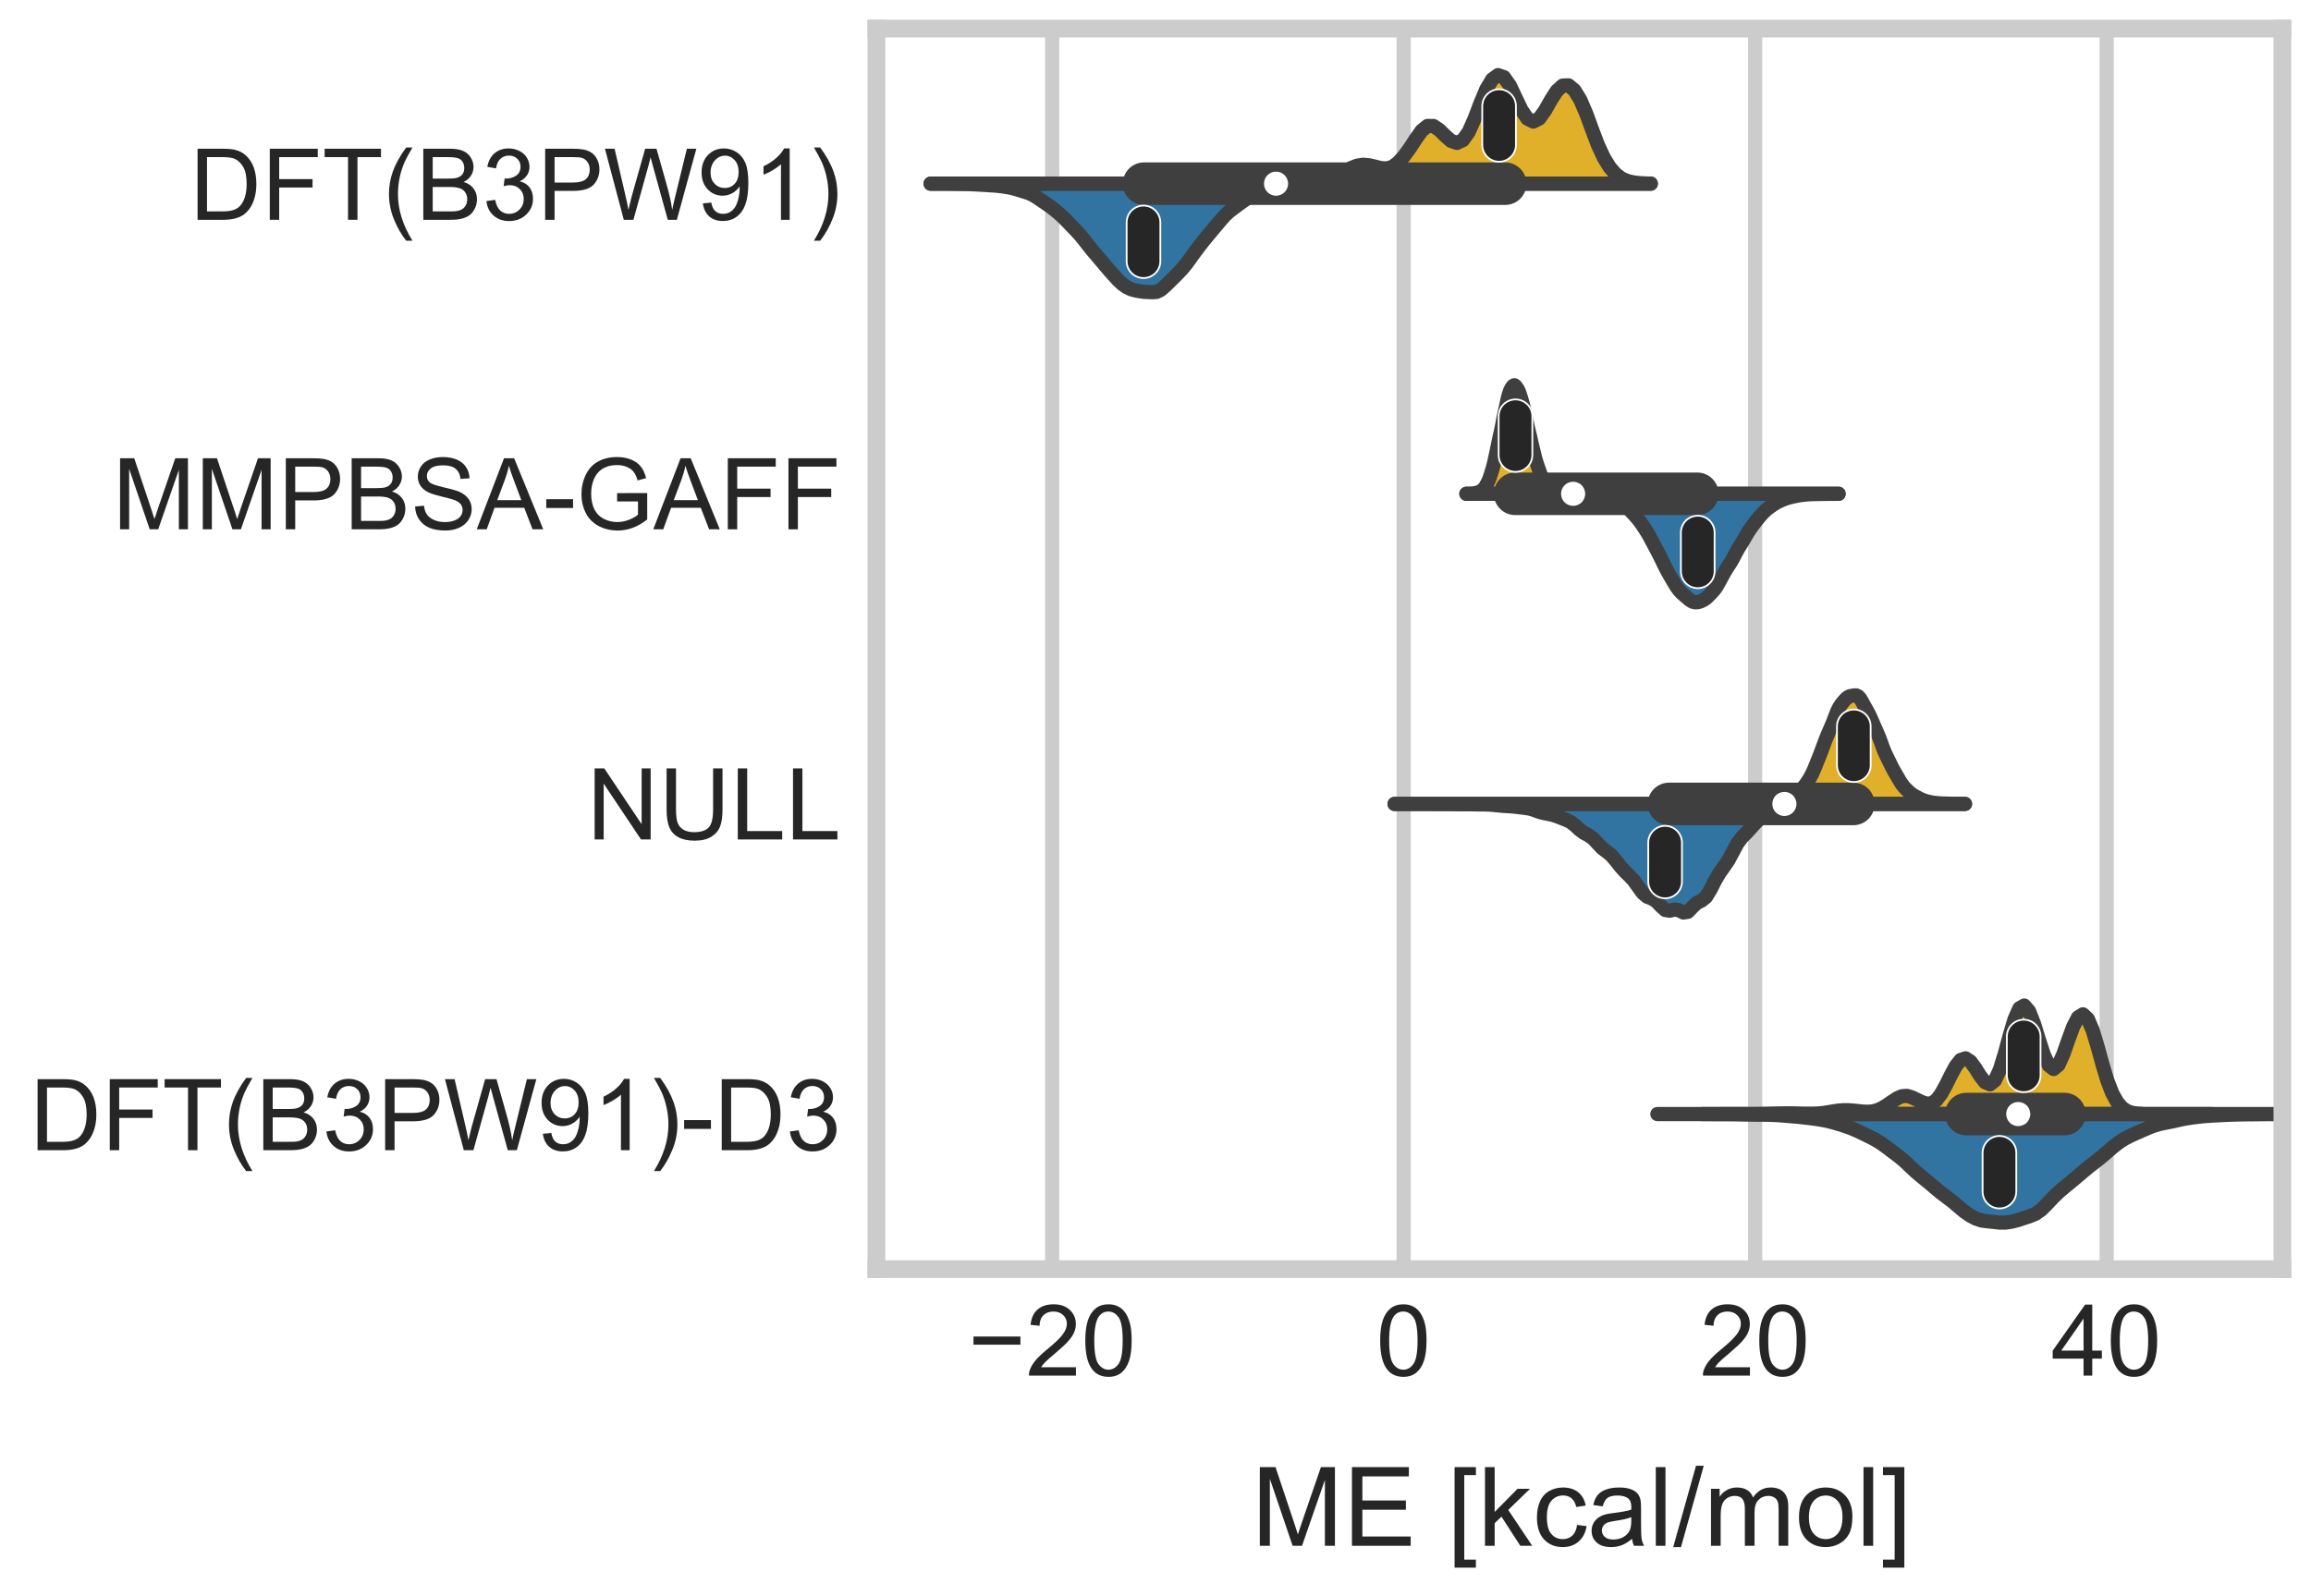 <?xml version="1.0" encoding="utf-8" standalone="no"?>
<!DOCTYPE svg PUBLIC "-//W3C//DTD SVG 1.1//EN"
  "http://www.w3.org/Graphics/SVG/1.1/DTD/svg11.dtd">
<!-- Created with matplotlib (http://matplotlib.org/) -->
<svg height="90pt" version="1.1" viewBox="0 0 130.32 90" width="130.32pt" xmlns="http://www.w3.org/2000/svg" xmlns:xlink="http://www.w3.org/1999/xlink">
 <defs>
  <style type="text/css">
*{stroke-linecap:butt;stroke-linejoin:round;}
  </style>
 </defs>
 <g id="figure_1">
  <g id="patch_1">
   <path d="M 0 90 
L 130.32 90 
L 130.32 0 
L 0 0 
z
" style="fill:#ffffff;"/>
  </g>
  <g id="axes_1">
   <g id="patch_2">
    <path d="M 49.423 71.587 
L 128.707 71.587 
L 128.707 1.613 
L 49.423 1.613 
z
" style="fill:#ffffff;"/>
   </g>
   <g id="matplotlib.axis_1">
    <g id="xtick_1">
     <g id="line2d_1">
      <path clip-path="url(#p955fe4ab30)" d="M 59.333 71.587 
L 59.333 1.613 
" style="fill:none;stroke:#cccccc;stroke-linecap:round;stroke-width:0.8;"/>
     </g>
     <g id="line2d_2"/>
     <g id="text_1">
      <!-- −20 -->
      <defs>
       <path d="M 52.828 31.203 
L 5.562 31.203 
L 5.562 39.406 
L 52.828 39.406 
z
" id="ArialMT-2212"/>
       <path d="M 50.344 8.453 
L 50.344 0 
L 3.031 0 
Q 2.938 3.172 4.047 6.109 
Q 5.859 10.938 9.828 15.625 
Q 13.812 20.312 21.344 26.469 
Q 33.016 36.031 37.109 41.625 
Q 41.219 47.219 41.219 52.203 
Q 41.219 57.422 37.469 61 
Q 33.734 64.594 27.734 64.594 
Q 21.391 64.594 17.578 60.781 
Q 13.766 56.984 13.719 50.25 
L 4.688 51.172 
Q 5.609 61.281 11.656 66.578 
Q 17.719 71.875 27.938 71.875 
Q 38.234 71.875 44.234 66.156 
Q 50.25 60.453 50.25 52 
Q 50.25 47.703 48.484 43.547 
Q 46.734 39.406 42.656 34.812 
Q 38.578 30.219 29.109 22.219 
Q 21.188 15.578 18.938 13.203 
Q 16.703 10.844 15.234 8.453 
z
" id="ArialMT-32"/>
       <path d="M 4.156 35.297 
Q 4.156 48 6.766 55.734 
Q 9.375 63.484 14.516 67.672 
Q 19.672 71.875 27.484 71.875 
Q 33.25 71.875 37.594 69.547 
Q 41.938 67.234 44.766 62.859 
Q 47.609 58.5 49.219 52.219 
Q 50.828 45.953 50.828 35.297 
Q 50.828 22.703 48.234 14.969 
Q 45.656 7.234 40.5 3 
Q 35.359 -1.219 27.484 -1.219 
Q 17.141 -1.219 11.234 6.203 
Q 4.156 15.141 4.156 35.297 
z
M 13.188 35.297 
Q 13.188 17.672 17.312 11.828 
Q 21.438 6 27.484 6 
Q 33.547 6 37.672 11.859 
Q 41.797 17.719 41.797 35.297 
Q 41.797 52.984 37.672 58.781 
Q 33.547 64.594 27.391 64.594 
Q 21.344 64.594 17.719 59.469 
Q 13.188 52.938 13.188 35.297 
z
" id="ArialMT-30"/>
      </defs>
      <g style="fill:#262626;" transform="translate(54.584 77.596)scale(0.056 -0.056)">
       <use xlink:href="#ArialMT-2212"/>
       <use x="58.398" xlink:href="#ArialMT-32"/>
       <use x="114.014" xlink:href="#ArialMT-30"/>
      </g>
     </g>
    </g>
    <g id="xtick_2">
     <g id="line2d_3">
      <path clip-path="url(#p955fe4ab30)" d="M 79.154 71.587 
L 79.154 1.613 
" style="fill:none;stroke:#cccccc;stroke-linecap:round;stroke-width:0.8;"/>
     </g>
     <g id="line2d_4"/>
     <g id="text_2">
      <!-- 0 -->
      <g style="fill:#262626;" transform="translate(77.597 77.596)scale(0.056 -0.056)">
       <use xlink:href="#ArialMT-30"/>
      </g>
     </g>
    </g>
    <g id="xtick_3">
     <g id="line2d_5">
      <path clip-path="url(#p955fe4ab30)" d="M 98.976 71.587 
L 98.976 1.613 
" style="fill:none;stroke:#cccccc;stroke-linecap:round;stroke-width:0.8;"/>
     </g>
     <g id="line2d_6"/>
     <g id="text_3">
      <!-- 20 -->
      <g style="fill:#262626;" transform="translate(95.861 77.596)scale(0.056 -0.056)">
       <use xlink:href="#ArialMT-32"/>
       <use x="55.615" xlink:href="#ArialMT-30"/>
      </g>
     </g>
    </g>
    <g id="xtick_4">
     <g id="line2d_7">
      <path clip-path="url(#p955fe4ab30)" d="M 118.797 71.587 
L 118.797 1.613 
" style="fill:none;stroke:#cccccc;stroke-linecap:round;stroke-width:0.8;"/>
     </g>
     <g id="line2d_8"/>
     <g id="text_4">
      <!-- 40 -->
      <defs>
       <path d="M 32.328 0 
L 32.328 17.141 
L 1.266 17.141 
L 1.266 25.203 
L 33.938 71.578 
L 41.109 71.578 
L 41.109 25.203 
L 50.781 25.203 
L 50.781 17.141 
L 41.109 17.141 
L 41.109 0 
z
M 32.328 25.203 
L 32.328 57.469 
L 9.906 25.203 
z
" id="ArialMT-34"/>
      </defs>
      <g style="fill:#262626;" transform="translate(115.683 77.596)scale(0.056 -0.056)">
       <use xlink:href="#ArialMT-34"/>
       <use x="55.615" xlink:href="#ArialMT-30"/>
      </g>
     </g>
    </g>
    <g id="text_5">
     <!-- ME [kcal/mol] -->
     <defs>
      <path d="M 7.422 0 
L 7.422 71.578 
L 21.688 71.578 
L 38.625 20.906 
Q 40.969 13.812 42.047 10.297 
Q 43.266 14.203 45.844 21.781 
L 62.984 71.578 
L 75.734 71.578 
L 75.734 0 
L 66.609 0 
L 66.609 59.906 
L 45.797 0 
L 37.25 0 
L 16.547 60.938 
L 16.547 0 
z
" id="ArialMT-4d"/>
      <path d="M 7.906 0 
L 7.906 71.578 
L 59.672 71.578 
L 59.672 63.141 
L 17.391 63.141 
L 17.391 41.219 
L 56.984 41.219 
L 56.984 32.812 
L 17.391 32.812 
L 17.391 8.453 
L 61.328 8.453 
L 61.328 0 
z
" id="ArialMT-45"/>
      <path id="ArialMT-20"/>
      <path d="M 6.781 -19.875 
L 6.781 71.578 
L 26.172 71.578 
L 26.172 64.312 
L 15.578 64.312 
L 15.578 -12.594 
L 26.172 -12.594 
L 26.172 -19.875 
z
" id="ArialMT-5b"/>
      <path d="M 6.641 0 
L 6.641 71.578 
L 15.438 71.578 
L 15.438 30.766 
L 36.234 51.859 
L 47.609 51.859 
L 27.781 32.625 
L 49.609 0 
L 38.766 0 
L 21.625 26.516 
L 15.438 20.562 
L 15.438 0 
z
" id="ArialMT-6b"/>
      <path d="M 40.438 19 
L 49.078 17.875 
Q 47.656 8.938 41.812 3.875 
Q 35.984 -1.172 27.484 -1.172 
Q 16.844 -1.172 10.375 5.781 
Q 3.906 12.75 3.906 25.734 
Q 3.906 34.125 6.688 40.422 
Q 9.469 46.734 15.156 49.875 
Q 20.844 53.031 27.547 53.031 
Q 35.984 53.031 41.359 48.75 
Q 46.734 44.484 48.25 36.625 
L 39.703 35.297 
Q 38.484 40.531 35.375 43.156 
Q 32.281 45.797 27.875 45.797 
Q 21.234 45.797 17.078 41.031 
Q 12.938 36.281 12.938 25.984 
Q 12.938 15.531 16.938 10.797 
Q 20.953 6.062 27.391 6.062 
Q 32.562 6.062 36.031 9.234 
Q 39.5 12.406 40.438 19 
z
" id="ArialMT-63"/>
      <path d="M 40.438 6.391 
Q 35.547 2.25 31.031 0.531 
Q 26.516 -1.172 21.344 -1.172 
Q 12.797 -1.172 8.203 3 
Q 3.609 7.172 3.609 13.672 
Q 3.609 17.484 5.344 20.625 
Q 7.078 23.781 9.891 25.688 
Q 12.703 27.594 16.219 28.562 
Q 18.797 29.25 24.031 29.891 
Q 34.672 31.156 39.703 32.906 
Q 39.75 34.719 39.75 35.203 
Q 39.75 40.578 37.25 42.781 
Q 33.891 45.75 27.25 45.75 
Q 21.047 45.75 18.094 43.578 
Q 15.141 41.406 13.719 35.891 
L 5.125 37.062 
Q 6.297 42.578 8.984 45.969 
Q 11.672 49.359 16.75 51.188 
Q 21.828 53.031 28.516 53.031 
Q 35.156 53.031 39.297 51.469 
Q 43.453 49.906 45.406 47.531 
Q 47.359 45.172 48.141 41.547 
Q 48.578 39.312 48.578 33.453 
L 48.578 21.734 
Q 48.578 9.469 49.141 6.219 
Q 49.703 2.984 51.375 0 
L 42.188 0 
Q 40.828 2.734 40.438 6.391 
z
M 39.703 26.031 
Q 34.906 24.078 25.344 22.703 
Q 19.922 21.922 17.672 20.938 
Q 15.438 19.969 14.203 18.094 
Q 12.984 16.219 12.984 13.922 
Q 12.984 10.406 15.641 8.062 
Q 18.312 5.719 23.438 5.719 
Q 28.516 5.719 32.469 7.938 
Q 36.422 10.156 38.281 14.016 
Q 39.703 17 39.703 22.797 
z
" id="ArialMT-61"/>
      <path d="M 6.391 0 
L 6.391 71.578 
L 15.188 71.578 
L 15.188 0 
z
" id="ArialMT-6c"/>
      <path d="M 0 -1.219 
L 20.75 72.797 
L 27.781 72.797 
L 7.078 -1.219 
z
" id="ArialMT-2f"/>
      <path d="M 6.594 0 
L 6.594 51.859 
L 14.453 51.859 
L 14.453 44.578 
Q 16.891 48.391 20.938 50.703 
Q 25 53.031 30.172 53.031 
Q 35.938 53.031 39.625 50.641 
Q 43.312 48.25 44.828 43.953 
Q 50.984 53.031 60.844 53.031 
Q 68.562 53.031 72.703 48.75 
Q 76.859 44.484 76.859 35.594 
L 76.859 0 
L 68.109 0 
L 68.109 32.672 
Q 68.109 37.938 67.25 40.25 
Q 66.406 42.578 64.156 43.984 
Q 61.922 45.406 58.891 45.406 
Q 53.422 45.406 49.797 41.766 
Q 46.188 38.141 46.188 30.125 
L 46.188 0 
L 37.406 0 
L 37.406 33.688 
Q 37.406 39.547 35.25 42.469 
Q 33.109 45.406 28.219 45.406 
Q 24.516 45.406 21.359 43.453 
Q 18.219 41.5 16.797 37.734 
Q 15.375 33.984 15.375 26.906 
L 15.375 0 
z
" id="ArialMT-6d"/>
      <path d="M 3.328 25.922 
Q 3.328 40.328 11.328 47.266 
Q 18.016 53.031 27.641 53.031 
Q 38.328 53.031 45.109 46.016 
Q 51.906 39.016 51.906 26.656 
Q 51.906 16.656 48.906 10.906 
Q 45.906 5.172 40.156 2 
Q 34.422 -1.172 27.641 -1.172 
Q 16.75 -1.172 10.031 5.812 
Q 3.328 12.797 3.328 25.922 
z
M 12.359 25.922 
Q 12.359 15.969 16.703 11.016 
Q 21.047 6.062 27.641 6.062 
Q 34.188 6.062 38.531 11.031 
Q 42.875 16.016 42.875 26.219 
Q 42.875 35.844 38.5 40.797 
Q 34.125 45.75 27.641 45.75 
Q 21.047 45.75 16.703 40.812 
Q 12.359 35.891 12.359 25.922 
z
" id="ArialMT-6f"/>
      <path d="M 21.297 -19.875 
L 1.906 -19.875 
L 1.906 -12.594 
L 12.5 -12.594 
L 12.5 64.312 
L 1.906 64.312 
L 1.906 71.578 
L 21.297 71.578 
z
" id="ArialMT-5d"/>
     </defs>
     <g style="fill:#262626;" transform="translate(70.583 87.193)scale(0.062 -0.062)">
      <use xlink:href="#ArialMT-4d"/>
      <use x="83.301" xlink:href="#ArialMT-45"/>
      <use x="150" xlink:href="#ArialMT-20"/>
      <use x="177.783" xlink:href="#ArialMT-5b"/>
      <use x="205.566" xlink:href="#ArialMT-6b"/>
      <use x="255.566" xlink:href="#ArialMT-63"/>
      <use x="305.566" xlink:href="#ArialMT-61"/>
      <use x="361.182" xlink:href="#ArialMT-6c"/>
      <use x="383.398" xlink:href="#ArialMT-2f"/>
      <use x="411.182" xlink:href="#ArialMT-6d"/>
      <use x="494.482" xlink:href="#ArialMT-6f"/>
      <use x="550.098" xlink:href="#ArialMT-6c"/>
      <use x="572.314" xlink:href="#ArialMT-5d"/>
     </g>
    </g>
   </g>
   <g id="matplotlib.axis_2">
    <g id="ytick_1">
     <g id="line2d_9"/>
     <g id="text_6">
      <!-- DFT(B3PW91) -->
      <defs>
       <path d="M 7.719 0 
L 7.719 71.578 
L 32.375 71.578 
Q 40.719 71.578 45.125 70.562 
Q 51.266 69.141 55.609 65.438 
Q 61.281 60.641 64.078 53.188 
Q 66.891 45.75 66.891 36.188 
Q 66.891 28.031 64.984 21.734 
Q 63.094 15.438 60.109 11.297 
Q 57.125 7.172 53.578 4.797 
Q 50.047 2.438 45.047 1.219 
Q 40.047 0 33.547 0 
z
M 17.188 8.453 
L 32.469 8.453 
Q 39.547 8.453 43.578 9.766 
Q 47.609 11.078 50 13.484 
Q 53.375 16.844 55.25 22.531 
Q 57.125 28.219 57.125 36.328 
Q 57.125 47.562 53.438 53.594 
Q 49.75 59.625 44.484 61.672 
Q 40.672 63.141 32.234 63.141 
L 17.188 63.141 
z
" id="ArialMT-44"/>
       <path d="M 8.203 0 
L 8.203 71.578 
L 56.5 71.578 
L 56.5 63.141 
L 17.672 63.141 
L 17.672 40.969 
L 51.266 40.969 
L 51.266 32.516 
L 17.672 32.516 
L 17.672 0 
z
" id="ArialMT-46"/>
       <path d="M 25.922 0 
L 25.922 63.141 
L 2.344 63.141 
L 2.344 71.578 
L 59.078 71.578 
L 59.078 63.141 
L 35.406 63.141 
L 35.406 0 
z
" id="ArialMT-54"/>
       <path d="M 23.391 -21.047 
Q 16.109 -11.859 11.078 0.438 
Q 6.062 12.75 6.062 25.922 
Q 6.062 37.547 9.812 48.188 
Q 14.203 60.547 23.391 72.797 
L 29.688 72.797 
Q 23.781 62.641 21.875 58.297 
Q 18.891 51.562 17.188 44.234 
Q 15.094 35.109 15.094 25.875 
Q 15.094 2.391 29.688 -21.047 
z
" id="ArialMT-28"/>
       <path d="M 7.328 0 
L 7.328 71.578 
L 34.188 71.578 
Q 42.391 71.578 47.344 69.406 
Q 52.297 67.234 55.094 62.719 
Q 57.906 58.203 57.906 53.266 
Q 57.906 48.688 55.422 44.625 
Q 52.938 40.578 47.906 38.094 
Q 54.391 36.188 57.875 31.594 
Q 61.375 27 61.375 20.75 
Q 61.375 15.719 59.25 11.391 
Q 57.125 7.078 54 4.734 
Q 50.875 2.391 46.156 1.188 
Q 41.453 0 34.625 0 
z
M 16.797 41.5 
L 32.281 41.5 
Q 38.578 41.5 41.312 42.328 
Q 44.922 43.406 46.75 45.891 
Q 48.578 48.391 48.578 52.156 
Q 48.578 55.719 46.875 58.422 
Q 45.172 61.141 41.984 62.141 
Q 38.812 63.141 31.109 63.141 
L 16.797 63.141 
z
M 16.797 8.453 
L 34.625 8.453 
Q 39.203 8.453 41.062 8.797 
Q 44.344 9.375 46.531 10.734 
Q 48.734 12.109 50.141 14.719 
Q 51.562 17.328 51.562 20.75 
Q 51.562 24.75 49.516 27.703 
Q 47.469 30.672 43.828 31.859 
Q 40.188 33.062 33.344 33.062 
L 16.797 33.062 
z
" id="ArialMT-42"/>
       <path d="M 4.203 18.891 
L 12.984 20.062 
Q 14.5 12.594 18.141 9.297 
Q 21.781 6 27 6 
Q 33.203 6 37.469 10.297 
Q 41.75 14.594 41.75 20.953 
Q 41.75 27 37.797 30.922 
Q 33.844 34.859 27.734 34.859 
Q 25.25 34.859 21.531 33.891 
L 22.516 41.609 
Q 23.391 41.5 23.922 41.5 
Q 29.547 41.5 34.031 44.422 
Q 38.531 47.359 38.531 53.469 
Q 38.531 58.297 35.25 61.469 
Q 31.984 64.656 26.812 64.656 
Q 21.688 64.656 18.266 61.422 
Q 14.844 58.203 13.875 51.766 
L 5.078 53.328 
Q 6.688 62.156 12.391 67.016 
Q 18.109 71.875 26.609 71.875 
Q 32.469 71.875 37.391 69.359 
Q 42.328 66.844 44.938 62.5 
Q 47.562 58.156 47.562 53.266 
Q 47.562 48.641 45.062 44.828 
Q 42.578 41.016 37.703 38.766 
Q 44.047 37.312 47.562 32.688 
Q 51.078 28.078 51.078 21.141 
Q 51.078 11.766 44.234 5.25 
Q 37.406 -1.266 26.953 -1.266 
Q 17.531 -1.266 11.297 4.344 
Q 5.078 9.969 4.203 18.891 
z
" id="ArialMT-33"/>
       <path d="M 7.719 0 
L 7.719 71.578 
L 34.719 71.578 
Q 41.844 71.578 45.609 70.906 
Q 50.875 70.016 54.438 67.547 
Q 58.016 65.094 60.188 60.641 
Q 62.359 56.203 62.359 50.875 
Q 62.359 41.75 56.547 35.422 
Q 50.734 29.109 35.547 29.109 
L 17.188 29.109 
L 17.188 0 
z
M 17.188 37.547 
L 35.688 37.547 
Q 44.875 37.547 48.734 40.969 
Q 52.594 44.391 52.594 50.594 
Q 52.594 55.078 50.312 58.266 
Q 48.047 61.469 44.344 62.5 
Q 41.938 63.141 35.5 63.141 
L 17.188 63.141 
z
" id="ArialMT-50"/>
       <path d="M 20.219 0 
L 1.219 71.578 
L 10.938 71.578 
L 21.828 24.656 
Q 23.578 17.281 24.859 10.016 
Q 27.594 21.484 28.078 23.25 
L 41.703 71.578 
L 53.125 71.578 
L 63.375 35.359 
Q 67.234 21.875 68.953 10.016 
Q 70.312 16.797 72.516 25.594 
L 83.734 71.578 
L 93.266 71.578 
L 73.641 0 
L 64.5 0 
L 49.422 54.547 
Q 47.516 61.375 47.172 62.938 
Q 46.047 58.016 45.062 54.547 
L 29.891 0 
z
" id="ArialMT-57"/>
       <path d="M 5.469 16.547 
L 13.922 17.328 
Q 14.984 11.375 18.016 8.688 
Q 21.047 6 25.781 6 
Q 29.828 6 32.875 7.859 
Q 35.938 9.719 37.891 12.812 
Q 39.844 15.922 41.156 21.188 
Q 42.484 26.469 42.484 31.938 
Q 42.484 32.516 42.438 33.688 
Q 39.797 29.5 35.234 26.875 
Q 30.672 24.266 25.344 24.266 
Q 16.453 24.266 10.297 30.703 
Q 4.156 37.156 4.156 47.703 
Q 4.156 58.594 10.578 65.234 
Q 17 71.875 26.656 71.875 
Q 33.641 71.875 39.422 68.109 
Q 45.219 64.359 48.219 57.391 
Q 51.219 50.438 51.219 37.25 
Q 51.219 23.531 48.234 15.406 
Q 45.266 7.281 39.375 3.031 
Q 33.5 -1.219 25.594 -1.219 
Q 17.188 -1.219 11.859 3.438 
Q 6.547 8.109 5.469 16.547 
z
M 41.453 48.141 
Q 41.453 55.719 37.422 60.156 
Q 33.406 64.594 27.734 64.594 
Q 21.875 64.594 17.531 59.812 
Q 13.188 55.031 13.188 47.406 
Q 13.188 40.578 17.312 36.297 
Q 21.438 32.031 27.484 32.031 
Q 33.594 32.031 37.516 36.297 
Q 41.453 40.578 41.453 48.141 
z
" id="ArialMT-39"/>
       <path d="M 37.25 0 
L 28.469 0 
L 28.469 56 
Q 25.297 52.984 20.141 49.953 
Q 14.984 46.922 10.891 45.406 
L 10.891 53.906 
Q 18.266 57.375 23.781 62.297 
Q 29.297 67.234 31.594 71.875 
L 37.25 71.875 
z
" id="ArialMT-31"/>
       <path d="M 12.359 -21.047 
L 6.062 -21.047 
Q 20.656 2.391 20.656 25.875 
Q 20.656 35.062 18.562 44.094 
Q 16.891 51.422 13.922 58.156 
Q 12.016 62.547 6.062 72.797 
L 12.359 72.797 
Q 21.531 60.547 25.922 48.188 
Q 29.688 37.547 29.688 25.922 
Q 29.688 12.75 24.625 0.438 
Q 19.578 -11.859 12.359 -21.047 
z
" id="ArialMT-29"/>
      </defs>
      <g style="fill:#262626;" transform="translate(10.71 12.398)scale(0.056 -0.056)">
       <use xlink:href="#ArialMT-44"/>
       <use x="72.217" xlink:href="#ArialMT-46"/>
       <use x="133.301" xlink:href="#ArialMT-54"/>
       <use x="194.385" xlink:href="#ArialMT-28"/>
       <use x="227.686" xlink:href="#ArialMT-42"/>
       <use x="294.385" xlink:href="#ArialMT-33"/>
       <use x="350" xlink:href="#ArialMT-50"/>
       <use x="416.699" xlink:href="#ArialMT-57"/>
       <use x="511.084" xlink:href="#ArialMT-39"/>
       <use x="566.699" xlink:href="#ArialMT-31"/>
       <use x="622.314" xlink:href="#ArialMT-29"/>
      </g>
     </g>
    </g>
    <g id="ytick_2">
     <g id="line2d_10"/>
     <g id="text_7">
      <!-- MMPBSA-GAFF -->
      <defs>
       <path d="M 4.5 23 
L 13.422 23.781 
Q 14.062 18.406 16.375 14.969 
Q 18.703 11.531 23.578 9.406 
Q 28.469 7.281 34.578 7.281 
Q 39.984 7.281 44.141 8.891 
Q 48.297 10.5 50.312 13.297 
Q 52.344 16.109 52.344 19.438 
Q 52.344 22.797 50.391 25.312 
Q 48.438 27.828 43.953 29.547 
Q 41.062 30.672 31.203 33.031 
Q 21.344 35.406 17.391 37.5 
Q 12.25 40.188 9.734 44.156 
Q 7.234 48.141 7.234 53.078 
Q 7.234 58.5 10.297 63.203 
Q 13.375 67.922 19.281 70.359 
Q 25.203 72.797 32.422 72.797 
Q 40.375 72.797 46.453 70.234 
Q 52.547 67.672 55.812 62.688 
Q 59.078 57.719 59.328 51.422 
L 50.25 50.734 
Q 49.516 57.516 45.281 60.984 
Q 41.062 64.453 32.812 64.453 
Q 24.219 64.453 20.281 61.297 
Q 16.359 58.156 16.359 53.719 
Q 16.359 49.859 19.141 47.359 
Q 21.875 44.875 33.422 42.266 
Q 44.969 39.656 49.266 37.703 
Q 55.516 34.812 58.484 30.391 
Q 61.469 25.984 61.469 20.219 
Q 61.469 14.5 58.203 9.438 
Q 54.938 4.391 48.797 1.578 
Q 42.672 -1.219 35.016 -1.219 
Q 25.297 -1.219 18.719 1.609 
Q 12.156 4.438 8.422 10.125 
Q 4.688 15.828 4.5 23 
z
" id="ArialMT-53"/>
       <path d="M -0.141 0 
L 27.344 71.578 
L 37.547 71.578 
L 66.844 0 
L 56.062 0 
L 47.703 21.688 
L 17.781 21.688 
L 9.906 0 
z
M 20.516 29.391 
L 44.781 29.391 
L 37.312 49.219 
Q 33.891 58.25 32.234 64.062 
Q 30.859 57.172 28.375 50.391 
z
" id="ArialMT-41"/>
       <path d="M 3.172 21.484 
L 3.172 30.328 
L 30.172 30.328 
L 30.172 21.484 
z
" id="ArialMT-2d"/>
       <path d="M 41.219 28.078 
L 41.219 36.469 
L 71.531 36.531 
L 71.531 9.969 
Q 64.547 4.391 57.125 1.578 
Q 49.703 -1.219 41.891 -1.219 
Q 31.344 -1.219 22.719 3.297 
Q 14.109 7.812 9.719 16.359 
Q 5.328 24.906 5.328 35.453 
Q 5.328 45.906 9.688 54.953 
Q 14.062 64.016 22.266 68.406 
Q 30.469 72.797 41.156 72.797 
Q 48.922 72.797 55.188 70.281 
Q 61.469 67.781 65.031 63.281 
Q 68.609 58.797 70.453 51.562 
L 61.922 49.219 
Q 60.297 54.688 57.906 57.812 
Q 55.516 60.938 51.062 62.812 
Q 46.625 64.703 41.219 64.703 
Q 34.719 64.703 29.984 62.719 
Q 25.25 60.75 22.344 57.516 
Q 19.438 54.297 17.828 50.438 
Q 15.094 43.797 15.094 36.031 
Q 15.094 26.469 18.391 20.016 
Q 21.688 13.578 27.984 10.453 
Q 34.281 7.328 41.359 7.328 
Q 47.516 7.328 53.375 9.688 
Q 59.234 12.062 62.25 14.75 
L 62.25 28.078 
z
" id="ArialMT-47"/>
      </defs>
      <g style="fill:#262626;" transform="translate(6.356 29.857)scale(0.056 -0.056)">
       <use xlink:href="#ArialMT-4d"/>
       <use x="83.301" xlink:href="#ArialMT-4d"/>
       <use x="166.602" xlink:href="#ArialMT-50"/>
       <use x="233.301" xlink:href="#ArialMT-42"/>
       <use x="300" xlink:href="#ArialMT-53"/>
       <use x="366.699" xlink:href="#ArialMT-41"/>
       <use x="433.398" xlink:href="#ArialMT-2d"/>
       <use x="466.699" xlink:href="#ArialMT-47"/>
       <use x="544.482" xlink:href="#ArialMT-41"/>
       <use x="611.182" xlink:href="#ArialMT-46"/>
       <use x="672.266" xlink:href="#ArialMT-46"/>
      </g>
     </g>
    </g>
    <g id="ytick_3">
     <g id="line2d_11"/>
     <g id="text_8">
      <!-- NULL -->
      <defs>
       <path d="M 7.625 0 
L 7.625 71.578 
L 17.328 71.578 
L 54.938 15.375 
L 54.938 71.578 
L 64.016 71.578 
L 64.016 0 
L 54.297 0 
L 16.703 56.25 
L 16.703 0 
z
" id="ArialMT-4e"/>
       <path d="M 54.688 71.578 
L 64.156 71.578 
L 64.156 30.219 
Q 64.156 19.438 61.719 13.078 
Q 59.281 6.734 52.906 2.75 
Q 46.531 -1.219 36.188 -1.219 
Q 26.125 -1.219 19.719 2.25 
Q 13.328 5.719 10.594 12.281 
Q 7.859 18.844 7.859 30.219 
L 7.859 71.578 
L 17.328 71.578 
L 17.328 30.281 
Q 17.328 20.953 19.062 16.531 
Q 20.797 12.109 25.016 9.719 
Q 29.25 7.328 35.359 7.328 
Q 45.797 7.328 50.234 12.062 
Q 54.688 16.797 54.688 30.281 
z
" id="ArialMT-55"/>
       <path d="M 7.328 0 
L 7.328 71.578 
L 16.797 71.578 
L 16.797 8.453 
L 52.047 8.453 
L 52.047 0 
z
" id="ArialMT-4c"/>
      </defs>
      <g style="fill:#262626;" transform="translate(33.106 47.351)scale(0.056 -0.056)">
       <use xlink:href="#ArialMT-4e"/>
       <use x="72.217" xlink:href="#ArialMT-55"/>
       <use x="144.434" xlink:href="#ArialMT-4c"/>
       <use x="200.049" xlink:href="#ArialMT-4c"/>
      </g>
     </g>
    </g>
    <g id="ytick_4">
     <g id="line2d_12"/>
     <g id="text_9">
      <!-- DFT(B3PW91)-D3 -->
      <g style="fill:#262626;" transform="translate(1.687 64.879)scale(0.056 -0.056)">
       <use xlink:href="#ArialMT-44"/>
       <use x="72.217" xlink:href="#ArialMT-46"/>
       <use x="133.301" xlink:href="#ArialMT-54"/>
       <use x="194.385" xlink:href="#ArialMT-28"/>
       <use x="227.686" xlink:href="#ArialMT-42"/>
       <use x="294.385" xlink:href="#ArialMT-33"/>
       <use x="350" xlink:href="#ArialMT-50"/>
       <use x="416.699" xlink:href="#ArialMT-57"/>
       <use x="511.084" xlink:href="#ArialMT-39"/>
       <use x="566.699" xlink:href="#ArialMT-31"/>
       <use x="622.314" xlink:href="#ArialMT-29"/>
       <use x="655.615" xlink:href="#ArialMT-2d"/>
       <use x="688.916" xlink:href="#ArialMT-44"/>
       <use x="761.133" xlink:href="#ArialMT-33"/>
      </g>
     </g>
    </g>
   </g>
   <g id="PolyCollection_1">
    <defs>
     <path d="M 60.294 -79.64 
L 60.294 -79.641 
L 60.625 -79.641 
L 60.956 -79.641 
L 61.288 -79.641 
L 61.619 -79.641 
L 61.95 -79.64 
L 62.281 -79.64 
L 62.613 -79.64 
L 62.944 -79.641 
L 63.275 -79.642 
L 63.606 -79.643 
L 63.938 -79.643 
L 64.269 -79.643 
L 64.6 -79.644 
L 64.932 -79.645 
L 65.263 -79.644 
L 65.594 -79.644 
L 65.925 -79.644 
L 66.257 -79.645 
L 66.588 -79.646 
L 66.919 -79.647 
L 67.25 -79.65 
L 67.582 -79.655 
L 67.913 -79.662 
L 68.244 -79.669 
L 68.576 -79.676 
L 68.907 -79.678 
L 69.238 -79.679 
L 69.569 -79.677 
L 69.901 -79.672 
L 70.232 -79.668 
L 70.563 -79.673 
L 70.894 -79.687 
L 71.226 -79.708 
L 71.557 -79.738 
L 71.888 -79.779 
L 72.22 -79.823 
L 72.551 -79.859 
L 72.882 -79.873 
L 73.213 -79.863 
L 73.545 -79.846 
L 73.876 -79.831 
L 74.207 -79.828 
L 74.538 -79.855 
L 74.87 -79.924 
L 75.201 -80.04 
L 75.532 -80.192 
L 75.864 -80.359 
L 76.195 -80.523 
L 76.526 -80.653 
L 76.857 -80.708 
L 77.189 -80.682 
L 77.52 -80.605 
L 77.851 -80.523 
L 78.182 -80.494 
L 78.514 -80.584 
L 78.845 -80.825 
L 79.176 -81.195 
L 79.508 -81.653 
L 79.839 -82.162 
L 80.17 -82.627 
L 80.501 -82.895 
L 80.833 -82.894 
L 81.164 -82.672 
L 81.495 -82.345 
L 81.826 -82.053 
L 82.158 -81.939 
L 82.489 -82.093 
L 82.82 -82.555 
L 83.152 -83.299 
L 83.483 -84.172 
L 83.814 -84.961 
L 84.145 -85.518 
L 84.477 -85.763 
L 84.808 -85.649 
L 85.139 -85.181 
L 85.47 -84.482 
L 85.802 -83.787 
L 86.133 -83.31 
L 86.464 -83.144 
L 86.796 -83.311 
L 87.127 -83.77 
L 87.458 -84.357 
L 87.789 -84.872 
L 88.121 -85.173 
L 88.452 -85.186 
L 88.783 -84.91 
L 89.114 -84.371 
L 89.446 -83.599 
L 89.777 -82.695 
L 90.108 -81.825 
L 90.44 -81.108 
L 90.771 -80.568 
L 91.102 -80.184 
L 91.433 -79.934 
L 91.765 -79.79 
L 92.096 -79.713 
L 92.427 -79.673 
L 92.758 -79.653 
L 93.09 -79.645 
L 93.09 -79.64 
L 93.09 -79.64 
L 92.758 -79.64 
L 92.427 -79.64 
L 92.096 -79.64 
L 91.765 -79.64 
L 91.433 -79.64 
L 91.102 -79.64 
L 90.771 -79.64 
L 90.44 -79.64 
L 90.108 -79.64 
L 89.777 -79.64 
L 89.446 -79.64 
L 89.114 -79.64 
L 88.783 -79.64 
L 88.452 -79.64 
L 88.121 -79.64 
L 87.789 -79.64 
L 87.458 -79.64 
L 87.127 -79.64 
L 86.796 -79.64 
L 86.464 -79.64 
L 86.133 -79.64 
L 85.802 -79.64 
L 85.47 -79.64 
L 85.139 -79.64 
L 84.808 -79.64 
L 84.477 -79.64 
L 84.145 -79.64 
L 83.814 -79.64 
L 83.483 -79.64 
L 83.152 -79.64 
L 82.82 -79.64 
L 82.489 -79.64 
L 82.158 -79.64 
L 81.826 -79.64 
L 81.495 -79.64 
L 81.164 -79.64 
L 80.833 -79.64 
L 80.501 -79.64 
L 80.17 -79.64 
L 79.839 -79.64 
L 79.508 -79.64 
L 79.176 -79.64 
L 78.845 -79.64 
L 78.514 -79.64 
L 78.182 -79.64 
L 77.851 -79.64 
L 77.52 -79.64 
L 77.189 -79.64 
L 76.857 -79.64 
L 76.526 -79.64 
L 76.195 -79.64 
L 75.864 -79.64 
L 75.532 -79.64 
L 75.201 -79.64 
L 74.87 -79.64 
L 74.538 -79.64 
L 74.207 -79.64 
L 73.876 -79.64 
L 73.545 -79.64 
L 73.213 -79.64 
L 72.882 -79.64 
L 72.551 -79.64 
L 72.22 -79.64 
L 71.888 -79.64 
L 71.557 -79.64 
L 71.226 -79.64 
L 70.894 -79.64 
L 70.563 -79.64 
L 70.232 -79.64 
L 69.901 -79.64 
L 69.569 -79.64 
L 69.238 -79.64 
L 68.907 -79.64 
L 68.576 -79.64 
L 68.244 -79.64 
L 67.913 -79.64 
L 67.582 -79.64 
L 67.25 -79.64 
L 66.919 -79.64 
L 66.588 -79.64 
L 66.257 -79.64 
L 65.925 -79.64 
L 65.594 -79.64 
L 65.263 -79.64 
L 64.932 -79.64 
L 64.6 -79.64 
L 64.269 -79.64 
L 63.938 -79.64 
L 63.606 -79.64 
L 63.275 -79.64 
L 62.944 -79.64 
L 62.613 -79.64 
L 62.281 -79.64 
L 61.95 -79.64 
L 61.619 -79.64 
L 61.288 -79.64 
L 60.956 -79.64 
L 60.625 -79.64 
L 60.294 -79.64 
z
" id="m1134a60a32" style="stroke:#3f3f3f;stroke-width:0.8;"/>
    </defs>
    <g clip-path="url(#p955fe4ab30)">
     <use style="fill:#e1b02a;stroke:#3f3f3f;stroke-width:0.8;" x="0" xlink:href="#m1134a60a32" y="90"/>
    </g>
   </g>
   <g id="PolyCollection_2">
    <defs>
     <path d="M 52.477 -79.639 
L 52.477 -79.64 
L 52.717 -79.64 
L 52.957 -79.64 
L 53.198 -79.64 
L 53.438 -79.64 
L 53.679 -79.64 
L 53.919 -79.64 
L 54.159 -79.64 
L 54.4 -79.64 
L 54.64 -79.64 
L 54.881 -79.64 
L 55.121 -79.64 
L 55.361 -79.64 
L 55.602 -79.64 
L 55.842 -79.64 
L 56.083 -79.64 
L 56.323 -79.64 
L 56.563 -79.64 
L 56.804 -79.64 
L 57.044 -79.64 
L 57.285 -79.64 
L 57.525 -79.64 
L 57.765 -79.64 
L 58.006 -79.64 
L 58.246 -79.64 
L 58.487 -79.64 
L 58.727 -79.64 
L 58.967 -79.64 
L 59.208 -79.64 
L 59.448 -79.64 
L 59.689 -79.64 
L 59.929 -79.64 
L 60.169 -79.64 
L 60.41 -79.64 
L 60.65 -79.64 
L 60.891 -79.64 
L 61.131 -79.64 
L 61.371 -79.64 
L 61.612 -79.64 
L 61.852 -79.64 
L 62.093 -79.64 
L 62.333 -79.64 
L 62.573 -79.64 
L 62.814 -79.64 
L 63.054 -79.64 
L 63.295 -79.64 
L 63.535 -79.64 
L 63.775 -79.64 
L 64.016 -79.64 
L 64.256 -79.64 
L 64.497 -79.64 
L 64.737 -79.64 
L 64.977 -79.64 
L 65.218 -79.64 
L 65.458 -79.64 
L 65.699 -79.64 
L 65.939 -79.64 
L 66.179 -79.64 
L 66.42 -79.64 
L 66.66 -79.64 
L 66.901 -79.64 
L 67.141 -79.64 
L 67.381 -79.64 
L 67.622 -79.64 
L 67.862 -79.64 
L 68.103 -79.64 
L 68.343 -79.64 
L 68.583 -79.64 
L 68.824 -79.64 
L 69.064 -79.64 
L 69.305 -79.64 
L 69.545 -79.64 
L 69.786 -79.64 
L 70.026 -79.64 
L 70.266 -79.64 
L 70.507 -79.64 
L 70.747 -79.64 
L 70.988 -79.64 
L 71.228 -79.64 
L 71.468 -79.64 
L 71.709 -79.64 
L 71.949 -79.64 
L 72.19 -79.64 
L 72.43 -79.64 
L 72.67 -79.64 
L 72.911 -79.64 
L 73.151 -79.64 
L 73.392 -79.64 
L 73.632 -79.64 
L 73.872 -79.64 
L 74.113 -79.64 
L 74.353 -79.64 
L 74.594 -79.64 
L 74.834 -79.64 
L 75.074 -79.64 
L 75.315 -79.64 
L 75.555 -79.64 
L 75.796 -79.64 
L 76.036 -79.64 
L 76.276 -79.64 
L 76.276 -79.638 
L 76.276 -79.638 
L 76.036 -79.637 
L 75.796 -79.638 
L 75.555 -79.638 
L 75.315 -79.637 
L 75.074 -79.636 
L 74.834 -79.634 
L 74.594 -79.628 
L 74.353 -79.623 
L 74.113 -79.618 
L 73.872 -79.614 
L 73.632 -79.608 
L 73.392 -79.597 
L 73.151 -79.581 
L 72.911 -79.561 
L 72.67 -79.535 
L 72.43 -79.5 
L 72.19 -79.462 
L 71.949 -79.424 
L 71.709 -79.38 
L 71.468 -79.32 
L 71.228 -79.245 
L 70.988 -79.153 
L 70.747 -79.041 
L 70.507 -78.91 
L 70.266 -78.763 
L 70.026 -78.601 
L 69.786 -78.424 
L 69.545 -78.245 
L 69.305 -78.059 
L 69.064 -77.834 
L 68.824 -77.564 
L 68.583 -77.277 
L 68.343 -76.991 
L 68.103 -76.703 
L 67.862 -76.409 
L 67.622 -76.103 
L 67.381 -75.783 
L 67.141 -75.45 
L 66.901 -75.119 
L 66.66 -74.828 
L 66.42 -74.574 
L 66.179 -74.33 
L 65.939 -74.095 
L 65.699 -73.862 
L 65.458 -73.651 
L 65.218 -73.534 
L 64.977 -73.518 
L 64.737 -73.527 
L 64.497 -73.54 
L 64.256 -73.575 
L 64.016 -73.62 
L 63.775 -73.689 
L 63.535 -73.804 
L 63.295 -73.973 
L 63.054 -74.199 
L 62.814 -74.459 
L 62.573 -74.729 
L 62.333 -75.01 
L 62.093 -75.298 
L 61.852 -75.58 
L 61.612 -75.861 
L 61.371 -76.161 
L 61.131 -76.471 
L 60.891 -76.763 
L 60.65 -77.023 
L 60.41 -77.272 
L 60.169 -77.524 
L 59.929 -77.763 
L 59.689 -77.98 
L 59.448 -78.18 
L 59.208 -78.363 
L 58.967 -78.531 
L 58.727 -78.692 
L 58.487 -78.856 
L 58.246 -79.003 
L 58.006 -79.111 
L 57.765 -79.188 
L 57.525 -79.26 
L 57.285 -79.334 
L 57.044 -79.398 
L 56.804 -79.444 
L 56.563 -79.481 
L 56.323 -79.513 
L 56.083 -79.535 
L 55.842 -79.548 
L 55.602 -79.564 
L 55.361 -79.579 
L 55.121 -79.592 
L 54.881 -79.604 
L 54.64 -79.615 
L 54.4 -79.621 
L 54.159 -79.625 
L 53.919 -79.629 
L 53.679 -79.633 
L 53.438 -79.635 
L 53.198 -79.638 
L 52.957 -79.639 
L 52.717 -79.639 
L 52.477 -79.639 
z
" id="m20e4445b75" style="stroke:#3f3f3f;stroke-width:0.8;"/>
    </defs>
    <g clip-path="url(#p955fe4ab30)">
     <use style="fill:#3274a1;stroke:#3f3f3f;stroke-width:0.8;" x="0" xlink:href="#m20e4445b75" y="90"/>
    </g>
   </g>
   <g id="PolyCollection_3">
    <defs>
     <path d="M 82.691 -62.147 
L 82.691 -62.149 
L 82.753 -62.15 
L 82.814 -62.151 
L 82.876 -62.152 
L 82.937 -62.154 
L 82.999 -62.157 
L 83.061 -62.163 
L 83.122 -62.172 
L 83.184 -62.183 
L 83.245 -62.197 
L 83.307 -62.215 
L 83.368 -62.235 
L 83.43 -62.259 
L 83.492 -62.291 
L 83.553 -62.33 
L 83.615 -62.376 
L 83.676 -62.434 
L 83.738 -62.513 
L 83.799 -62.612 
L 83.861 -62.722 
L 83.923 -62.842 
L 83.984 -62.987 
L 84.046 -63.165 
L 84.107 -63.362 
L 84.169 -63.567 
L 84.23 -63.797 
L 84.292 -64.059 
L 84.354 -64.343 
L 84.415 -64.636 
L 84.477 -64.932 
L 84.538 -65.223 
L 84.6 -65.501 
L 84.661 -65.778 
L 84.723 -66.09 
L 84.785 -66.425 
L 84.846 -66.724 
L 84.908 -66.992 
L 84.969 -67.272 
L 85.031 -67.552 
L 85.093 -67.783 
L 85.154 -67.952 
L 85.216 -68.082 
L 85.277 -68.176 
L 85.339 -68.243 
L 85.4 -68.27 
L 85.462 -68.225 
L 85.524 -68.141 
L 85.585 -68.048 
L 85.647 -67.919 
L 85.708 -67.752 
L 85.77 -67.56 
L 85.831 -67.348 
L 85.893 -67.123 
L 85.955 -66.867 
L 86.016 -66.575 
L 86.078 -66.272 
L 86.139 -65.978 
L 86.201 -65.712 
L 86.262 -65.464 
L 86.324 -65.193 
L 86.386 -64.919 
L 86.447 -64.668 
L 86.509 -64.413 
L 86.57 -64.162 
L 86.632 -63.95 
L 86.693 -63.765 
L 86.755 -63.587 
L 86.817 -63.408 
L 86.878 -63.233 
L 86.94 -63.071 
L 87.001 -62.933 
L 87.063 -62.816 
L 87.124 -62.712 
L 87.186 -62.625 
L 87.248 -62.558 
L 87.309 -62.5 
L 87.371 -62.442 
L 87.432 -62.386 
L 87.494 -62.336 
L 87.556 -62.295 
L 87.617 -62.265 
L 87.679 -62.243 
L 87.74 -62.222 
L 87.802 -62.204 
L 87.863 -62.194 
L 87.925 -62.19 
L 87.987 -62.186 
L 88.048 -62.182 
L 88.11 -62.174 
L 88.171 -62.165 
L 88.233 -62.158 
L 88.294 -62.154 
L 88.356 -62.152 
L 88.418 -62.151 
L 88.479 -62.15 
L 88.541 -62.149 
L 88.602 -62.148 
L 88.664 -62.148 
L 88.725 -62.148 
L 88.787 -62.148 
L 88.787 -62.147 
L 88.787 -62.147 
L 88.725 -62.147 
L 88.664 -62.147 
L 88.602 -62.147 
L 88.541 -62.147 
L 88.479 -62.147 
L 88.418 -62.147 
L 88.356 -62.147 
L 88.294 -62.147 
L 88.233 -62.147 
L 88.171 -62.147 
L 88.11 -62.147 
L 88.048 -62.147 
L 87.987 -62.147 
L 87.925 -62.147 
L 87.863 -62.147 
L 87.802 -62.147 
L 87.74 -62.147 
L 87.679 -62.147 
L 87.617 -62.147 
L 87.556 -62.147 
L 87.494 -62.147 
L 87.432 -62.147 
L 87.371 -62.147 
L 87.309 -62.147 
L 87.248 -62.147 
L 87.186 -62.147 
L 87.124 -62.147 
L 87.063 -62.147 
L 87.001 -62.147 
L 86.94 -62.147 
L 86.878 -62.147 
L 86.817 -62.147 
L 86.755 -62.147 
L 86.693 -62.147 
L 86.632 -62.147 
L 86.57 -62.147 
L 86.509 -62.147 
L 86.447 -62.147 
L 86.386 -62.147 
L 86.324 -62.147 
L 86.262 -62.147 
L 86.201 -62.147 
L 86.139 -62.147 
L 86.078 -62.147 
L 86.016 -62.147 
L 85.955 -62.147 
L 85.893 -62.147 
L 85.831 -62.147 
L 85.77 -62.147 
L 85.708 -62.147 
L 85.647 -62.147 
L 85.585 -62.147 
L 85.524 -62.147 
L 85.462 -62.147 
L 85.4 -62.147 
L 85.339 -62.147 
L 85.277 -62.147 
L 85.216 -62.147 
L 85.154 -62.147 
L 85.093 -62.147 
L 85.031 -62.147 
L 84.969 -62.147 
L 84.908 -62.147 
L 84.846 -62.147 
L 84.785 -62.147 
L 84.723 -62.147 
L 84.661 -62.147 
L 84.6 -62.147 
L 84.538 -62.147 
L 84.477 -62.147 
L 84.415 -62.147 
L 84.354 -62.147 
L 84.292 -62.147 
L 84.23 -62.147 
L 84.169 -62.147 
L 84.107 -62.147 
L 84.046 -62.147 
L 83.984 -62.147 
L 83.923 -62.147 
L 83.861 -62.147 
L 83.799 -62.147 
L 83.738 -62.147 
L 83.676 -62.147 
L 83.615 -62.147 
L 83.553 -62.147 
L 83.492 -62.147 
L 83.43 -62.147 
L 83.368 -62.147 
L 83.307 -62.147 
L 83.245 -62.147 
L 83.184 -62.147 
L 83.122 -62.147 
L 83.061 -62.147 
L 82.999 -62.147 
L 82.937 -62.147 
L 82.876 -62.147 
L 82.814 -62.147 
L 82.753 -62.147 
L 82.691 -62.147 
z
" id="mf9f337c2c9" style="stroke:#3f3f3f;stroke-width:0.8;"/>
    </defs>
    <g clip-path="url(#p955fe4ab30)">
     <use style="fill:#e1b02a;stroke:#3f3f3f;stroke-width:0.8;" x="0" xlink:href="#mf9f337c2c9" y="90"/>
    </g>
   </g>
   <g id="PolyCollection_4">
    <defs>
     <path d="M 88.577 -62.145 
L 88.577 -62.147 
L 88.729 -62.147 
L 88.882 -62.147 
L 89.034 -62.147 
L 89.187 -62.147 
L 89.339 -62.147 
L 89.492 -62.147 
L 89.645 -62.147 
L 89.797 -62.147 
L 89.95 -62.147 
L 90.102 -62.147 
L 90.255 -62.147 
L 90.407 -62.147 
L 90.56 -62.147 
L 90.712 -62.147 
L 90.865 -62.147 
L 91.018 -62.147 
L 91.17 -62.147 
L 91.323 -62.147 
L 91.475 -62.147 
L 91.628 -62.147 
L 91.78 -62.147 
L 91.933 -62.147 
L 92.085 -62.147 
L 92.238 -62.147 
L 92.391 -62.147 
L 92.543 -62.147 
L 92.696 -62.147 
L 92.848 -62.147 
L 93.001 -62.147 
L 93.153 -62.147 
L 93.306 -62.147 
L 93.458 -62.147 
L 93.611 -62.147 
L 93.764 -62.147 
L 93.916 -62.147 
L 94.069 -62.147 
L 94.221 -62.147 
L 94.374 -62.147 
L 94.526 -62.147 
L 94.679 -62.147 
L 94.831 -62.147 
L 94.984 -62.147 
L 95.137 -62.147 
L 95.289 -62.147 
L 95.442 -62.147 
L 95.594 -62.147 
L 95.747 -62.147 
L 95.899 -62.147 
L 96.052 -62.147 
L 96.204 -62.147 
L 96.357 -62.147 
L 96.51 -62.147 
L 96.662 -62.147 
L 96.815 -62.147 
L 96.967 -62.147 
L 97.12 -62.147 
L 97.272 -62.147 
L 97.425 -62.147 
L 97.577 -62.147 
L 97.73 -62.147 
L 97.883 -62.147 
L 98.035 -62.147 
L 98.188 -62.147 
L 98.34 -62.147 
L 98.493 -62.147 
L 98.645 -62.147 
L 98.798 -62.147 
L 98.95 -62.147 
L 99.103 -62.147 
L 99.255 -62.147 
L 99.408 -62.147 
L 99.561 -62.147 
L 99.713 -62.147 
L 99.866 -62.147 
L 100.018 -62.147 
L 100.171 -62.147 
L 100.323 -62.147 
L 100.476 -62.147 
L 100.628 -62.147 
L 100.781 -62.147 
L 100.934 -62.147 
L 101.086 -62.147 
L 101.239 -62.147 
L 101.391 -62.147 
L 101.544 -62.147 
L 101.696 -62.147 
L 101.849 -62.147 
L 102.001 -62.147 
L 102.154 -62.147 
L 102.307 -62.147 
L 102.459 -62.147 
L 102.612 -62.147 
L 102.764 -62.147 
L 102.917 -62.147 
L 103.069 -62.147 
L 103.222 -62.147 
L 103.374 -62.147 
L 103.527 -62.147 
L 103.68 -62.147 
L 103.68 -62.146 
L 103.68 -62.146 
L 103.527 -62.145 
L 103.374 -62.144 
L 103.222 -62.144 
L 103.069 -62.142 
L 102.917 -62.14 
L 102.764 -62.138 
L 102.612 -62.135 
L 102.459 -62.133 
L 102.307 -62.13 
L 102.154 -62.126 
L 102.001 -62.118 
L 101.849 -62.106 
L 101.696 -62.091 
L 101.544 -62.073 
L 101.391 -62.048 
L 101.239 -62.017 
L 101.086 -61.984 
L 100.934 -61.948 
L 100.781 -61.905 
L 100.628 -61.854 
L 100.476 -61.791 
L 100.323 -61.721 
L 100.171 -61.644 
L 100.018 -61.55 
L 99.866 -61.445 
L 99.713 -61.336 
L 99.561 -61.211 
L 99.408 -61.061 
L 99.255 -60.89 
L 99.103 -60.706 
L 98.95 -60.511 
L 98.798 -60.308 
L 98.645 -60.091 
L 98.493 -59.845 
L 98.34 -59.578 
L 98.188 -59.326 
L 98.035 -59.084 
L 97.883 -58.809 
L 97.73 -58.511 
L 97.577 -58.247 
L 97.425 -58.018 
L 97.272 -57.768 
L 97.12 -57.496 
L 96.967 -57.214 
L 96.815 -56.937 
L 96.662 -56.719 
L 96.51 -56.556 
L 96.357 -56.395 
L 96.204 -56.253 
L 96.052 -56.152 
L 95.899 -56.08 
L 95.747 -56.034 
L 95.594 -56.024 
L 95.442 -56.063 
L 95.289 -56.158 
L 95.137 -56.284 
L 94.984 -56.414 
L 94.831 -56.549 
L 94.679 -56.712 
L 94.526 -56.925 
L 94.374 -57.179 
L 94.221 -57.442 
L 94.069 -57.705 
L 93.916 -57.99 
L 93.764 -58.302 
L 93.611 -58.615 
L 93.458 -58.914 
L 93.306 -59.2 
L 93.153 -59.486 
L 93.001 -59.771 
L 92.848 -60.029 
L 92.696 -60.265 
L 92.543 -60.49 
L 92.391 -60.692 
L 92.238 -60.87 
L 92.085 -61.037 
L 91.933 -61.199 
L 91.78 -61.35 
L 91.628 -61.488 
L 91.475 -61.612 
L 91.323 -61.71 
L 91.17 -61.784 
L 91.018 -61.848 
L 90.865 -61.911 
L 90.712 -61.964 
L 90.56 -62.006 
L 90.407 -62.038 
L 90.255 -62.062 
L 90.102 -62.081 
L 89.95 -62.097 
L 89.797 -62.111 
L 89.645 -62.123 
L 89.492 -62.132 
L 89.339 -62.137 
L 89.187 -62.139 
L 89.034 -62.141 
L 88.882 -62.142 
L 88.729 -62.144 
L 88.577 -62.145 
z
" id="m5060f7190a" style="stroke:#3f3f3f;stroke-width:0.8;"/>
    </defs>
    <g clip-path="url(#p955fe4ab30)">
     <use style="fill:#3274a1;stroke:#3f3f3f;stroke-width:0.8;" x="0" xlink:href="#m5060f7190a" y="90"/>
    </g>
   </g>
   <g id="PolyCollection_5">
    <defs>
     <path d="M 99.122 -44.653 
L 99.122 -44.657 
L 99.24 -44.659 
L 99.358 -44.66 
L 99.476 -44.661 
L 99.594 -44.663 
L 99.712 -44.668 
L 99.83 -44.675 
L 99.948 -44.683 
L 100.066 -44.692 
L 100.184 -44.704 
L 100.302 -44.722 
L 100.42 -44.747 
L 100.538 -44.779 
L 100.656 -44.815 
L 100.774 -44.861 
L 100.892 -44.914 
L 101.01 -44.97 
L 101.129 -45.03 
L 101.247 -45.11 
L 101.365 -45.213 
L 101.483 -45.336 
L 101.601 -45.472 
L 101.719 -45.618 
L 101.837 -45.777 
L 101.955 -45.95 
L 102.073 -46.14 
L 102.191 -46.361 
L 102.309 -46.625 
L 102.427 -46.916 
L 102.545 -47.208 
L 102.663 -47.508 
L 102.781 -47.826 
L 102.899 -48.145 
L 103.017 -48.444 
L 103.136 -48.725 
L 103.254 -48.996 
L 103.372 -49.279 
L 103.49 -49.59 
L 103.608 -49.888 
L 103.726 -50.119 
L 103.844 -50.292 
L 103.962 -50.438 
L 104.08 -50.568 
L 104.198 -50.674 
L 104.316 -50.731 
L 104.434 -50.751 
L 104.552 -50.772 
L 104.67 -50.776 
L 104.788 -50.721 
L 104.906 -50.587 
L 105.024 -50.383 
L 105.143 -50.161 
L 105.261 -49.955 
L 105.379 -49.741 
L 105.497 -49.492 
L 105.615 -49.218 
L 105.733 -48.946 
L 105.851 -48.681 
L 105.969 -48.401 
L 106.087 -48.081 
L 106.205 -47.755 
L 106.323 -47.476 
L 106.441 -47.235 
L 106.559 -46.995 
L 106.677 -46.754 
L 106.795 -46.532 
L 106.913 -46.326 
L 107.031 -46.123 
L 107.15 -45.921 
L 107.268 -45.741 
L 107.386 -45.595 
L 107.504 -45.472 
L 107.622 -45.358 
L 107.74 -45.254 
L 107.858 -45.169 
L 107.976 -45.099 
L 108.094 -45.036 
L 108.212 -44.974 
L 108.33 -44.913 
L 108.448 -44.864 
L 108.566 -44.825 
L 108.684 -44.792 
L 108.802 -44.763 
L 108.92 -44.739 
L 109.038 -44.721 
L 109.157 -44.707 
L 109.275 -44.695 
L 109.393 -44.685 
L 109.511 -44.679 
L 109.629 -44.677 
L 109.747 -44.673 
L 109.865 -44.669 
L 109.983 -44.664 
L 110.101 -44.661 
L 110.219 -44.659 
L 110.337 -44.657 
L 110.455 -44.656 
L 110.573 -44.655 
L 110.691 -44.654 
L 110.809 -44.654 
L 110.809 -44.653 
L 110.809 -44.653 
L 110.691 -44.653 
L 110.573 -44.653 
L 110.455 -44.653 
L 110.337 -44.653 
L 110.219 -44.653 
L 110.101 -44.653 
L 109.983 -44.653 
L 109.865 -44.653 
L 109.747 -44.653 
L 109.629 -44.653 
L 109.511 -44.653 
L 109.393 -44.653 
L 109.275 -44.653 
L 109.157 -44.653 
L 109.038 -44.653 
L 108.92 -44.653 
L 108.802 -44.653 
L 108.684 -44.653 
L 108.566 -44.653 
L 108.448 -44.653 
L 108.33 -44.653 
L 108.212 -44.653 
L 108.094 -44.653 
L 107.976 -44.653 
L 107.858 -44.653 
L 107.74 -44.653 
L 107.622 -44.653 
L 107.504 -44.653 
L 107.386 -44.653 
L 107.268 -44.653 
L 107.15 -44.653 
L 107.031 -44.653 
L 106.913 -44.653 
L 106.795 -44.653 
L 106.677 -44.653 
L 106.559 -44.653 
L 106.441 -44.653 
L 106.323 -44.653 
L 106.205 -44.653 
L 106.087 -44.653 
L 105.969 -44.653 
L 105.851 -44.653 
L 105.733 -44.653 
L 105.615 -44.653 
L 105.497 -44.653 
L 105.379 -44.653 
L 105.261 -44.653 
L 105.143 -44.653 
L 105.024 -44.653 
L 104.906 -44.653 
L 104.788 -44.653 
L 104.67 -44.653 
L 104.552 -44.653 
L 104.434 -44.653 
L 104.316 -44.653 
L 104.198 -44.653 
L 104.08 -44.653 
L 103.962 -44.653 
L 103.844 -44.653 
L 103.726 -44.653 
L 103.608 -44.653 
L 103.49 -44.653 
L 103.372 -44.653 
L 103.254 -44.653 
L 103.136 -44.653 
L 103.017 -44.653 
L 102.899 -44.653 
L 102.781 -44.653 
L 102.663 -44.653 
L 102.545 -44.653 
L 102.427 -44.653 
L 102.309 -44.653 
L 102.191 -44.653 
L 102.073 -44.653 
L 101.955 -44.653 
L 101.837 -44.653 
L 101.719 -44.653 
L 101.601 -44.653 
L 101.483 -44.653 
L 101.365 -44.653 
L 101.247 -44.653 
L 101.129 -44.653 
L 101.01 -44.653 
L 100.892 -44.653 
L 100.774 -44.653 
L 100.656 -44.653 
L 100.538 -44.653 
L 100.42 -44.653 
L 100.302 -44.653 
L 100.184 -44.653 
L 100.066 -44.653 
L 99.948 -44.653 
L 99.83 -44.653 
L 99.712 -44.653 
L 99.594 -44.653 
L 99.476 -44.653 
L 99.358 -44.653 
L 99.24 -44.653 
L 99.122 -44.653 
z
" id="me0d5b4e74f" style="stroke:#3f3f3f;stroke-width:0.8;"/>
    </defs>
    <g clip-path="url(#p955fe4ab30)">
     <use style="fill:#e1b02a;stroke:#3f3f3f;stroke-width:0.8;" x="0" xlink:href="#me0d5b4e74f" y="90"/>
    </g>
   </g>
   <g id="PolyCollection_6">
    <defs>
     <path d="M 78.641 -44.653 
L 78.641 -44.653 
L 78.895 -44.653 
L 79.15 -44.653 
L 79.404 -44.653 
L 79.658 -44.653 
L 79.913 -44.653 
L 80.167 -44.653 
L 80.422 -44.653 
L 80.676 -44.653 
L 80.931 -44.653 
L 81.185 -44.653 
L 81.44 -44.653 
L 81.694 -44.653 
L 81.949 -44.653 
L 82.203 -44.653 
L 82.457 -44.653 
L 82.712 -44.653 
L 82.966 -44.653 
L 83.221 -44.653 
L 83.475 -44.653 
L 83.73 -44.653 
L 83.984 -44.653 
L 84.239 -44.653 
L 84.493 -44.653 
L 84.748 -44.653 
L 85.002 -44.653 
L 85.257 -44.653 
L 85.511 -44.653 
L 85.765 -44.653 
L 86.02 -44.653 
L 86.274 -44.653 
L 86.529 -44.653 
L 86.783 -44.653 
L 87.038 -44.653 
L 87.292 -44.653 
L 87.547 -44.653 
L 87.801 -44.653 
L 88.056 -44.653 
L 88.31 -44.653 
L 88.564 -44.653 
L 88.819 -44.653 
L 89.073 -44.653 
L 89.328 -44.653 
L 89.582 -44.653 
L 89.837 -44.653 
L 90.091 -44.653 
L 90.346 -44.653 
L 90.6 -44.653 
L 90.855 -44.653 
L 91.109 -44.653 
L 91.364 -44.653 
L 91.618 -44.653 
L 91.872 -44.653 
L 92.127 -44.653 
L 92.381 -44.653 
L 92.636 -44.653 
L 92.89 -44.653 
L 93.145 -44.653 
L 93.399 -44.653 
L 93.654 -44.653 
L 93.908 -44.653 
L 94.163 -44.653 
L 94.417 -44.653 
L 94.671 -44.653 
L 94.926 -44.653 
L 95.18 -44.653 
L 95.435 -44.653 
L 95.689 -44.653 
L 95.944 -44.653 
L 96.198 -44.653 
L 96.453 -44.653 
L 96.707 -44.653 
L 96.962 -44.653 
L 97.216 -44.653 
L 97.471 -44.653 
L 97.725 -44.653 
L 97.979 -44.653 
L 98.234 -44.653 
L 98.488 -44.653 
L 98.743 -44.653 
L 98.997 -44.653 
L 99.252 -44.653 
L 99.506 -44.653 
L 99.761 -44.653 
L 100.015 -44.653 
L 100.27 -44.653 
L 100.524 -44.653 
L 100.778 -44.653 
L 101.033 -44.653 
L 101.287 -44.653 
L 101.542 -44.653 
L 101.796 -44.653 
L 102.051 -44.653 
L 102.305 -44.653 
L 102.56 -44.653 
L 102.814 -44.653 
L 103.069 -44.653 
L 103.323 -44.653 
L 103.578 -44.653 
L 103.832 -44.653 
L 103.832 -44.651 
L 103.832 -44.651 
L 103.578 -44.65 
L 103.323 -44.65 
L 103.069 -44.649 
L 102.814 -44.648 
L 102.56 -44.647 
L 102.305 -44.643 
L 102.051 -44.635 
L 101.796 -44.622 
L 101.542 -44.605 
L 101.287 -44.584 
L 101.033 -44.552 
L 100.778 -44.511 
L 100.524 -44.463 
L 100.27 -44.396 
L 100.015 -44.292 
L 99.761 -44.159 
L 99.506 -44.011 
L 99.252 -43.831 
L 98.997 -43.591 
L 98.743 -43.304 
L 98.488 -43.027 
L 98.234 -42.772 
L 97.979 -42.436 
L 97.725 -41.962 
L 97.471 -41.483 
L 97.216 -41.11 
L 96.962 -40.753 
L 96.707 -40.315 
L 96.453 -39.812 
L 96.198 -39.399 
L 95.944 -39.197 
L 95.689 -39.072 
L 95.435 -38.833 
L 95.18 -38.568 
L 94.926 -38.53 
L 94.671 -38.661 
L 94.417 -38.696 
L 94.163 -38.631 
L 93.908 -38.67 
L 93.654 -38.897 
L 93.399 -39.17 
L 93.145 -39.322 
L 92.89 -39.418 
L 92.636 -39.631 
L 92.381 -39.983 
L 92.127 -40.341 
L 91.872 -40.609 
L 91.618 -40.855 
L 91.364 -41.143 
L 91.109 -41.466 
L 90.855 -41.762 
L 90.6 -41.968 
L 90.346 -42.16 
L 90.091 -42.43 
L 89.837 -42.703 
L 89.582 -42.882 
L 89.328 -43.016 
L 89.073 -43.203 
L 88.819 -43.441 
L 88.564 -43.637 
L 88.31 -43.758 
L 88.056 -43.857 
L 87.801 -43.956 
L 87.547 -44.039 
L 87.292 -44.093 
L 87.038 -44.141 
L 86.783 -44.213 
L 86.529 -44.308 
L 86.274 -44.385 
L 86.02 -44.427 
L 85.765 -44.456 
L 85.511 -44.488 
L 85.257 -44.514 
L 85.002 -44.53 
L 84.748 -44.545 
L 84.493 -44.568 
L 84.239 -44.595 
L 83.984 -44.615 
L 83.73 -44.623 
L 83.475 -44.625 
L 83.221 -44.628 
L 82.966 -44.634 
L 82.712 -44.637 
L 82.457 -44.636 
L 82.203 -44.638 
L 81.949 -44.643 
L 81.694 -44.647 
L 81.44 -44.649 
L 81.185 -44.65 
L 80.931 -44.65 
L 80.676 -44.651 
L 80.422 -44.651 
L 80.167 -44.651 
L 79.913 -44.651 
L 79.658 -44.652 
L 79.404 -44.652 
L 79.15 -44.653 
L 78.895 -44.653 
L 78.641 -44.653 
z
" id="mba64b04b23" style="stroke:#3f3f3f;stroke-width:0.8;"/>
    </defs>
    <g clip-path="url(#p955fe4ab30)">
     <use style="fill:#3274a1;stroke:#3f3f3f;stroke-width:0.8;" x="0" xlink:href="#mba64b04b23" y="90"/>
    </g>
   </g>
   <g id="PolyCollection_7">
    <defs>
     <path d="M 93.462 -27.16 
L 93.462 -27.16 
L 93.738 -27.16 
L 94.014 -27.16 
L 94.29 -27.16 
L 94.565 -27.16 
L 94.841 -27.16 
L 95.117 -27.16 
L 95.393 -27.16 
L 95.669 -27.16 
L 95.944 -27.16 
L 96.22 -27.16 
L 96.496 -27.16 
L 96.772 -27.162 
L 97.048 -27.163 
L 97.324 -27.164 
L 97.599 -27.164 
L 97.875 -27.163 
L 98.151 -27.163 
L 98.427 -27.163 
L 98.703 -27.162 
L 98.979 -27.163 
L 99.254 -27.166 
L 99.53 -27.172 
L 99.806 -27.179 
L 100.082 -27.187 
L 100.358 -27.193 
L 100.633 -27.198 
L 100.909 -27.199 
L 101.185 -27.194 
L 101.461 -27.186 
L 101.737 -27.179 
L 102.013 -27.177 
L 102.288 -27.18 
L 102.564 -27.195 
L 102.84 -27.224 
L 103.116 -27.267 
L 103.392 -27.315 
L 103.668 -27.354 
L 103.943 -27.376 
L 104.219 -27.376 
L 104.495 -27.358 
L 104.771 -27.329 
L 105.047 -27.3 
L 105.323 -27.288 
L 105.598 -27.309 
L 105.874 -27.381 
L 106.15 -27.506 
L 106.426 -27.675 
L 106.702 -27.865 
L 106.977 -28.044 
L 107.253 -28.167 
L 107.529 -28.187 
L 107.805 -28.106 
L 108.081 -27.976 
L 108.357 -27.842 
L 108.632 -27.749 
L 108.908 -27.758 
L 109.184 -27.933 
L 109.46 -28.294 
L 109.736 -28.795 
L 110.012 -29.352 
L 110.287 -29.862 
L 110.563 -30.211 
L 110.839 -30.303 
L 111.115 -30.125 
L 111.391 -29.749 
L 111.667 -29.308 
L 111.942 -28.956 
L 112.218 -28.837 
L 112.494 -29.057 
L 112.77 -29.651 
L 113.046 -30.543 
L 113.321 -31.562 
L 113.597 -32.495 
L 113.873 -33.12 
L 114.149 -33.282 
L 114.425 -32.961 
L 114.701 -32.253 
L 114.976 -31.359 
L 115.252 -30.514 
L 115.528 -29.917 
L 115.804 -29.701 
L 116.08 -29.932 
L 116.356 -30.542 
L 116.631 -31.33 
L 116.907 -32.08 
L 117.183 -32.612 
L 117.459 -32.785 
L 117.735 -32.528 
L 118.01 -31.881 
L 118.286 -30.967 
L 118.562 -29.959 
L 118.838 -29.045 
L 119.114 -28.333 
L 119.39 -27.834 
L 119.665 -27.514 
L 119.941 -27.329 
L 120.217 -27.233 
L 120.493 -27.188 
L 120.769 -27.169 
L 120.769 -27.16 
L 120.769 -27.16 
L 120.493 -27.16 
L 120.217 -27.16 
L 119.941 -27.16 
L 119.665 -27.16 
L 119.39 -27.16 
L 119.114 -27.16 
L 118.838 -27.16 
L 118.562 -27.16 
L 118.286 -27.16 
L 118.01 -27.16 
L 117.735 -27.16 
L 117.459 -27.16 
L 117.183 -27.16 
L 116.907 -27.16 
L 116.631 -27.16 
L 116.356 -27.16 
L 116.08 -27.16 
L 115.804 -27.16 
L 115.528 -27.16 
L 115.252 -27.16 
L 114.976 -27.16 
L 114.701 -27.16 
L 114.425 -27.16 
L 114.149 -27.16 
L 113.873 -27.16 
L 113.597 -27.16 
L 113.321 -27.16 
L 113.046 -27.16 
L 112.77 -27.16 
L 112.494 -27.16 
L 112.218 -27.16 
L 111.942 -27.16 
L 111.667 -27.16 
L 111.391 -27.16 
L 111.115 -27.16 
L 110.839 -27.16 
L 110.563 -27.16 
L 110.287 -27.16 
L 110.012 -27.16 
L 109.736 -27.16 
L 109.46 -27.16 
L 109.184 -27.16 
L 108.908 -27.16 
L 108.632 -27.16 
L 108.357 -27.16 
L 108.081 -27.16 
L 107.805 -27.16 
L 107.529 -27.16 
L 107.253 -27.16 
L 106.977 -27.16 
L 106.702 -27.16 
L 106.426 -27.16 
L 106.15 -27.16 
L 105.874 -27.16 
L 105.598 -27.16 
L 105.323 -27.16 
L 105.047 -27.16 
L 104.771 -27.16 
L 104.495 -27.16 
L 104.219 -27.16 
L 103.943 -27.16 
L 103.668 -27.16 
L 103.392 -27.16 
L 103.116 -27.16 
L 102.84 -27.16 
L 102.564 -27.16 
L 102.288 -27.16 
L 102.013 -27.16 
L 101.737 -27.16 
L 101.461 -27.16 
L 101.185 -27.16 
L 100.909 -27.16 
L 100.633 -27.16 
L 100.358 -27.16 
L 100.082 -27.16 
L 99.806 -27.16 
L 99.53 -27.16 
L 99.254 -27.16 
L 98.979 -27.16 
L 98.703 -27.16 
L 98.427 -27.16 
L 98.151 -27.16 
L 97.875 -27.16 
L 97.599 -27.16 
L 97.324 -27.16 
L 97.048 -27.16 
L 96.772 -27.16 
L 96.496 -27.16 
L 96.22 -27.16 
L 95.944 -27.16 
L 95.669 -27.16 
L 95.393 -27.16 
L 95.117 -27.16 
L 94.841 -27.16 
L 94.565 -27.16 
L 94.29 -27.16 
L 94.014 -27.16 
L 93.738 -27.16 
L 93.462 -27.16 
z
" id="m220ddfd3f2" style="stroke:#3f3f3f;stroke-width:0.8;"/>
    </defs>
    <g clip-path="url(#p955fe4ab30)">
     <use style="fill:#e1b02a;stroke:#3f3f3f;stroke-width:0.8;" x="0" xlink:href="#m220ddfd3f2" y="90"/>
    </g>
   </g>
   <g id="PolyCollection_8">
    <defs>
     <path d="M 95.991 -27.158 
L 95.991 -27.16 
L 96.327 -27.16 
L 96.662 -27.16 
L 96.998 -27.16 
L 97.333 -27.16 
L 97.669 -27.16 
L 98.004 -27.16 
L 98.34 -27.16 
L 98.675 -27.16 
L 99.011 -27.16 
L 99.346 -27.16 
L 99.682 -27.16 
L 100.017 -27.16 
L 100.353 -27.16 
L 100.688 -27.16 
L 101.024 -27.16 
L 101.359 -27.16 
L 101.695 -27.16 
L 102.03 -27.16 
L 102.366 -27.16 
L 102.701 -27.16 
L 103.037 -27.16 
L 103.372 -27.16 
L 103.708 -27.16 
L 104.043 -27.16 
L 104.379 -27.16 
L 104.714 -27.16 
L 105.05 -27.16 
L 105.385 -27.16 
L 105.721 -27.16 
L 106.056 -27.16 
L 106.392 -27.16 
L 106.727 -27.16 
L 107.063 -27.16 
L 107.398 -27.16 
L 107.734 -27.16 
L 108.069 -27.16 
L 108.405 -27.16 
L 108.74 -27.16 
L 109.076 -27.16 
L 109.411 -27.16 
L 109.747 -27.16 
L 110.082 -27.16 
L 110.418 -27.16 
L 110.753 -27.16 
L 111.089 -27.16 
L 111.424 -27.16 
L 111.76 -27.16 
L 112.095 -27.16 
L 112.431 -27.16 
L 112.766 -27.16 
L 113.102 -27.16 
L 113.437 -27.16 
L 113.773 -27.16 
L 114.108 -27.16 
L 114.444 -27.16 
L 114.779 -27.16 
L 115.115 -27.16 
L 115.45 -27.16 
L 115.786 -27.16 
L 116.121 -27.16 
L 116.457 -27.16 
L 116.792 -27.16 
L 117.128 -27.16 
L 117.463 -27.16 
L 117.799 -27.16 
L 118.134 -27.16 
L 118.47 -27.16 
L 118.805 -27.16 
L 119.141 -27.16 
L 119.476 -27.16 
L 119.812 -27.16 
L 120.147 -27.16 
L 120.483 -27.16 
L 120.818 -27.16 
L 121.154 -27.16 
L 121.489 -27.16 
L 121.825 -27.16 
L 122.16 -27.16 
L 122.496 -27.16 
L 122.831 -27.16 
L 123.167 -27.16 
L 123.502 -27.16 
L 123.838 -27.16 
L 124.173 -27.16 
L 124.509 -27.16 
L 124.844 -27.16 
L 125.18 -27.16 
L 125.515 -27.16 
L 125.851 -27.16 
L 126.186 -27.16 
L 126.522 -27.16 
L 126.857 -27.16 
L 127.193 -27.16 
L 127.529 -27.16 
L 127.864 -27.16 
L 128.2 -27.16 
L 128.535 -27.16 
L 128.871 -27.16 
L 129.206 -27.16 
L 129.206 -27.158 
L 129.206 -27.158 
L 128.871 -27.158 
L 128.535 -27.157 
L 128.2 -27.156 
L 127.864 -27.154 
L 127.529 -27.151 
L 127.193 -27.147 
L 126.857 -27.144 
L 126.522 -27.141 
L 126.186 -27.135 
L 125.851 -27.126 
L 125.515 -27.112 
L 125.18 -27.095 
L 124.844 -27.077 
L 124.509 -27.057 
L 124.173 -27.03 
L 123.838 -26.991 
L 123.502 -26.946 
L 123.167 -26.892 
L 122.831 -26.82 
L 122.496 -26.743 
L 122.16 -26.677 
L 121.825 -26.609 
L 121.489 -26.514 
L 121.154 -26.387 
L 120.818 -26.24 
L 120.483 -26.093 
L 120.147 -25.942 
L 119.812 -25.769 
L 119.476 -25.553 
L 119.141 -25.292 
L 118.805 -25 
L 118.47 -24.712 
L 118.134 -24.45 
L 117.799 -24.188 
L 117.463 -23.908 
L 117.128 -23.624 
L 116.792 -23.341 
L 116.457 -23.067 
L 116.121 -22.784 
L 115.786 -22.463 
L 115.45 -22.105 
L 115.115 -21.768 
L 114.779 -21.53 
L 114.444 -21.394 
L 114.108 -21.286 
L 113.773 -21.174 
L 113.437 -21.088 
L 113.102 -21.039 
L 112.766 -21.037 
L 112.431 -21.076 
L 112.095 -21.109 
L 111.76 -21.152 
L 111.424 -21.26 
L 111.089 -21.439 
L 110.753 -21.675 
L 110.418 -21.958 
L 110.082 -22.242 
L 109.747 -22.494 
L 109.411 -22.751 
L 109.076 -23.032 
L 108.74 -23.317 
L 108.405 -23.589 
L 108.069 -23.871 
L 107.734 -24.184 
L 107.398 -24.501 
L 107.063 -24.78 
L 106.727 -25.032 
L 106.392 -25.286 
L 106.056 -25.527 
L 105.721 -25.73 
L 105.385 -25.9 
L 105.05 -26.064 
L 104.714 -26.224 
L 104.379 -26.366 
L 104.043 -26.485 
L 103.708 -26.59 
L 103.372 -26.689 
L 103.037 -26.774 
L 102.701 -26.839 
L 102.366 -26.89 
L 102.03 -26.934 
L 101.695 -26.973 
L 101.359 -27.007 
L 101.024 -27.036 
L 100.688 -27.065 
L 100.353 -27.091 
L 100.017 -27.11 
L 99.682 -27.12 
L 99.346 -27.124 
L 99.011 -27.125 
L 98.675 -27.13 
L 98.34 -27.139 
L 98.004 -27.147 
L 97.669 -27.152 
L 97.333 -27.154 
L 96.998 -27.155 
L 96.662 -27.156 
L 96.327 -27.157 
L 95.991 -27.158 
z
" id="m9dd891a9d1" style="stroke:#3f3f3f;stroke-width:0.8;"/>
    </defs>
    <g clip-path="url(#p955fe4ab30)">
     <use style="fill:#3274a1;stroke:#3f3f3f;stroke-width:0.8;" x="0" xlink:href="#m9dd891a9d1" y="90"/>
    </g>
   </g>
   <g id="patch_3">
    <path clip-path="url(#p955fe4ab30)" d="M 79.154 10.36 
L 79.154 10.36 
L 79.154 10.36 
L 79.154 10.36 
z
" style="fill:#e1b02a;stroke:#3f3f3f;stroke-linejoin:miter;stroke-width:0.4;"/>
   </g>
   <g id="patch_4">
    <path clip-path="url(#p955fe4ab30)" d="M 79.154 10.36 
L 79.154 10.36 
L 79.154 10.36 
L 79.154 10.36 
z
" style="fill:#3274a1;stroke:#3f3f3f;stroke-linejoin:miter;stroke-width:0.4;"/>
   </g>
   <g id="line2d_13">
    <path clip-path="url(#p955fe4ab30)" d="M 52.477 10.36 
L 93.09 10.36 
" style="fill:none;stroke:#3f3f3f;stroke-linecap:round;stroke-width:0.8;"/>
   </g>
   <g id="line2d_14">
    <path clip-path="url(#p955fe4ab30)" d="M 64.514 10.36 
L 84.879 10.36 
" style="fill:none;stroke:#3f3f3f;stroke-linecap:round;stroke-width:2.4;"/>
   </g>
   <g id="line2d_15">
    <path clip-path="url(#p955fe4ab30)" d="M 82.691 27.853 
L 103.68 27.853 
" style="fill:none;stroke:#3f3f3f;stroke-linecap:round;stroke-width:0.8;"/>
   </g>
   <g id="line2d_16">
    <path clip-path="url(#p955fe4ab30)" d="M 85.44 27.853 
L 95.712 27.853 
" style="fill:none;stroke:#3f3f3f;stroke-linecap:round;stroke-width:2.4;"/>
   </g>
   <g id="line2d_17">
    <path clip-path="url(#p955fe4ab30)" d="M 78.641 45.347 
L 110.809 45.347 
" style="fill:none;stroke:#3f3f3f;stroke-linecap:round;stroke-width:0.8;"/>
   </g>
   <g id="line2d_18">
    <path clip-path="url(#p955fe4ab30)" d="M 94.117 45.347 
L 104.513 45.347 
" style="fill:none;stroke:#3f3f3f;stroke-linecap:round;stroke-width:2.4;"/>
   </g>
   <g id="line2d_19">
    <path clip-path="url(#p955fe4ab30)" d="M 102.585 62.84 
L 124.718 62.84 
" style="fill:none;stroke:#3f3f3f;stroke-linecap:round;stroke-width:0.8;"/>
   </g>
   <g id="line2d_20">
    <path clip-path="url(#p955fe4ab30)" d="M 110.885 62.84 
L 116.418 62.84 
" style="fill:none;stroke:#3f3f3f;stroke-linecap:round;stroke-width:2.4;"/>
   </g>
   <g id="line2d_21">
    <path clip-path="url(#p955fe4ab30)" d="M 84.536 8.173 
L 84.536 8.128 
L 84.536 8.084 
L 84.536 8.039 
L 84.536 7.994 
L 84.536 7.95 
L 84.536 7.905 
L 84.536 7.861 
L 84.536 7.816 
L 84.536 7.771 
L 84.536 7.727 
L 84.536 7.682 
L 84.536 7.637 
L 84.536 7.593 
L 84.536 7.548 
L 84.536 7.504 
L 84.536 7.459 
L 84.536 7.414 
L 84.536 7.37 
L 84.536 7.325 
L 84.536 7.28 
L 84.536 7.236 
L 84.536 7.191 
L 84.536 7.146 
L 84.536 7.102 
L 84.536 7.057 
L 84.536 7.013 
L 84.536 6.968 
L 84.536 6.923 
L 84.536 6.879 
L 84.536 6.834 
L 84.536 6.789 
L 84.536 6.745 
L 84.536 6.7 
L 84.536 6.656 
L 84.536 6.611 
L 84.536 6.566 
L 84.536 6.522 
L 84.536 6.477 
L 84.536 6.432 
L 84.536 6.388 
L 84.536 6.343 
L 84.536 6.299 
L 84.536 6.254 
L 84.536 6.209 
L 84.536 6.165 
L 84.536 6.12 
L 84.536 6.075 
L 84.536 6.031 
L 84.536 5.986 
" style="fill:none;stroke:#ffffff;stroke-linecap:round;stroke-width:2;"/>
   </g>
   <g id="line2d_22">
    <path clip-path="url(#p955fe4ab30)" d="M 84.536 8.173 
L 84.536 8.128 
L 84.536 8.084 
L 84.536 8.039 
L 84.536 7.994 
L 84.536 7.95 
L 84.536 7.905 
L 84.536 7.861 
L 84.536 7.816 
L 84.536 7.771 
L 84.536 7.727 
L 84.536 7.682 
L 84.536 7.637 
L 84.536 7.593 
L 84.536 7.548 
L 84.536 7.504 
L 84.536 7.459 
L 84.536 7.414 
L 84.536 7.37 
L 84.536 7.325 
L 84.536 7.28 
L 84.536 7.236 
L 84.536 7.191 
L 84.536 7.146 
L 84.536 7.102 
L 84.536 7.057 
L 84.536 7.013 
L 84.536 6.968 
L 84.536 6.923 
L 84.536 6.879 
L 84.536 6.834 
L 84.536 6.789 
L 84.536 6.745 
L 84.536 6.7 
L 84.536 6.656 
L 84.536 6.611 
L 84.536 6.566 
L 84.536 6.522 
L 84.536 6.477 
L 84.536 6.432 
L 84.536 6.388 
L 84.536 6.343 
L 84.536 6.299 
L 84.536 6.254 
L 84.536 6.209 
L 84.536 6.165 
L 84.536 6.12 
L 84.536 6.075 
L 84.536 6.031 
L 84.536 5.986 
" style="fill:none;opacity:0.85;stroke:#000000;stroke-linecap:round;stroke-width:1.8;"/>
   </g>
   <g id="line2d_23">
    <path clip-path="url(#p955fe4ab30)" d="M 64.483 12.546 
L 64.483 12.591 
L 64.483 12.636 
L 64.483 12.68 
L 64.483 12.725 
L 64.483 12.769 
L 64.483 12.814 
L 64.483 12.859 
L 64.483 12.903 
L 64.483 12.948 
L 64.483 12.993 
L 64.483 13.037 
L 64.483 13.082 
L 64.483 13.126 
L 64.483 13.171 
L 64.483 13.216 
L 64.483 13.26 
L 64.483 13.305 
L 64.483 13.35 
L 64.483 13.394 
L 64.483 13.439 
L 64.483 13.483 
L 64.483 13.528 
L 64.483 13.573 
L 64.483 13.617 
L 64.483 13.662 
L 64.483 13.707 
L 64.483 13.751 
L 64.483 13.796 
L 64.483 13.84 
L 64.483 13.885 
L 64.483 13.93 
L 64.483 13.974 
L 64.483 14.019 
L 64.483 14.064 
L 64.483 14.108 
L 64.483 14.153 
L 64.483 14.197 
L 64.483 14.242 
L 64.483 14.287 
L 64.483 14.331 
L 64.483 14.376 
L 64.483 14.421 
L 64.483 14.465 
L 64.483 14.51 
L 64.483 14.554 
L 64.483 14.599 
L 64.483 14.644 
L 64.483 14.688 
L 64.483 14.733 
" style="fill:none;stroke:#ffffff;stroke-linecap:round;stroke-width:2;"/>
   </g>
   <g id="line2d_24">
    <path clip-path="url(#p955fe4ab30)" d="M 64.483 12.546 
L 64.483 12.591 
L 64.483 12.636 
L 64.483 12.68 
L 64.483 12.725 
L 64.483 12.769 
L 64.483 12.814 
L 64.483 12.859 
L 64.483 12.903 
L 64.483 12.948 
L 64.483 12.993 
L 64.483 13.037 
L 64.483 13.082 
L 64.483 13.126 
L 64.483 13.171 
L 64.483 13.216 
L 64.483 13.26 
L 64.483 13.305 
L 64.483 13.35 
L 64.483 13.394 
L 64.483 13.439 
L 64.483 13.483 
L 64.483 13.528 
L 64.483 13.573 
L 64.483 13.617 
L 64.483 13.662 
L 64.483 13.707 
L 64.483 13.751 
L 64.483 13.796 
L 64.483 13.84 
L 64.483 13.885 
L 64.483 13.93 
L 64.483 13.974 
L 64.483 14.019 
L 64.483 14.064 
L 64.483 14.108 
L 64.483 14.153 
L 64.483 14.197 
L 64.483 14.242 
L 64.483 14.287 
L 64.483 14.331 
L 64.483 14.376 
L 64.483 14.421 
L 64.483 14.465 
L 64.483 14.51 
L 64.483 14.554 
L 64.483 14.599 
L 64.483 14.644 
L 64.483 14.688 
L 64.483 14.733 
" style="fill:none;opacity:0.85;stroke:#000000;stroke-linecap:round;stroke-width:1.8;"/>
   </g>
   <g id="line2d_25">
    <path clip-path="url(#p955fe4ab30)" d="M 85.46 25.666 
L 85.46 25.622 
L 85.46 25.577 
L 85.46 25.533 
L 85.46 25.488 
L 85.46 25.443 
L 85.46 25.399 
L 85.46 25.354 
L 85.46 25.309 
L 85.46 25.265 
L 85.46 25.22 
L 85.46 25.176 
L 85.46 25.131 
L 85.46 25.086 
L 85.46 25.042 
L 85.46 24.997 
L 85.46 24.952 
L 85.46 24.908 
L 85.46 24.863 
L 85.46 24.819 
L 85.46 24.774 
L 85.46 24.729 
L 85.46 24.685 
L 85.46 24.64 
L 85.46 24.595 
L 85.46 24.551 
L 85.46 24.506 
L 85.46 24.462 
L 85.46 24.417 
L 85.46 24.372 
L 85.46 24.328 
L 85.46 24.283 
L 85.46 24.238 
L 85.46 24.194 
L 85.46 24.149 
L 85.46 24.105 
L 85.46 24.06 
L 85.46 24.015 
L 85.46 23.971 
L 85.46 23.926 
L 85.46 23.881 
L 85.46 23.837 
L 85.46 23.792 
L 85.46 23.748 
L 85.46 23.703 
L 85.46 23.658 
L 85.46 23.614 
L 85.46 23.569 
L 85.46 23.524 
L 85.46 23.48 
" style="fill:none;stroke:#ffffff;stroke-linecap:round;stroke-width:2;"/>
   </g>
   <g id="line2d_26">
    <path clip-path="url(#p955fe4ab30)" d="M 85.46 25.666 
L 85.46 25.622 
L 85.46 25.577 
L 85.46 25.533 
L 85.46 25.488 
L 85.46 25.443 
L 85.46 25.399 
L 85.46 25.354 
L 85.46 25.309 
L 85.46 25.265 
L 85.46 25.22 
L 85.46 25.176 
L 85.46 25.131 
L 85.46 25.086 
L 85.46 25.042 
L 85.46 24.997 
L 85.46 24.952 
L 85.46 24.908 
L 85.46 24.863 
L 85.46 24.819 
L 85.46 24.774 
L 85.46 24.729 
L 85.46 24.685 
L 85.46 24.64 
L 85.46 24.595 
L 85.46 24.551 
L 85.46 24.506 
L 85.46 24.462 
L 85.46 24.417 
L 85.46 24.372 
L 85.46 24.328 
L 85.46 24.283 
L 85.46 24.238 
L 85.46 24.194 
L 85.46 24.149 
L 85.46 24.105 
L 85.46 24.06 
L 85.46 24.015 
L 85.46 23.971 
L 85.46 23.926 
L 85.46 23.881 
L 85.46 23.837 
L 85.46 23.792 
L 85.46 23.748 
L 85.46 23.703 
L 85.46 23.658 
L 85.46 23.614 
L 85.46 23.569 
L 85.46 23.524 
L 85.46 23.48 
" style="fill:none;opacity:0.85;stroke:#000000;stroke-linecap:round;stroke-width:1.8;"/>
   </g>
   <g id="line2d_27">
    <path clip-path="url(#p955fe4ab30)" d="M 95.738 30.04 
L 95.738 30.085 
L 95.738 30.129 
L 95.738 30.174 
L 95.738 30.218 
L 95.738 30.263 
L 95.738 30.308 
L 95.738 30.352 
L 95.738 30.397 
L 95.738 30.442 
L 95.738 30.486 
L 95.738 30.531 
L 95.738 30.575 
L 95.738 30.62 
L 95.738 30.665 
L 95.738 30.709 
L 95.738 30.754 
L 95.738 30.799 
L 95.738 30.843 
L 95.738 30.888 
L 95.738 30.932 
L 95.738 30.977 
L 95.738 31.022 
L 95.738 31.066 
L 95.738 31.111 
L 95.738 31.156 
L 95.738 31.2 
L 95.738 31.245 
L 95.738 31.289 
L 95.738 31.334 
L 95.738 31.379 
L 95.738 31.423 
L 95.738 31.468 
L 95.738 31.513 
L 95.738 31.557 
L 95.738 31.602 
L 95.738 31.646 
L 95.738 31.691 
L 95.738 31.736 
L 95.738 31.78 
L 95.738 31.825 
L 95.738 31.87 
L 95.738 31.914 
L 95.738 31.959 
L 95.738 32.003 
L 95.738 32.048 
L 95.738 32.093 
L 95.738 32.137 
L 95.738 32.182 
L 95.738 32.227 
" style="fill:none;stroke:#ffffff;stroke-linecap:round;stroke-width:2;"/>
   </g>
   <g id="line2d_28">
    <path clip-path="url(#p955fe4ab30)" d="M 95.738 30.04 
L 95.738 30.085 
L 95.738 30.129 
L 95.738 30.174 
L 95.738 30.218 
L 95.738 30.263 
L 95.738 30.308 
L 95.738 30.352 
L 95.738 30.397 
L 95.738 30.442 
L 95.738 30.486 
L 95.738 30.531 
L 95.738 30.575 
L 95.738 30.62 
L 95.738 30.665 
L 95.738 30.709 
L 95.738 30.754 
L 95.738 30.799 
L 95.738 30.843 
L 95.738 30.888 
L 95.738 30.932 
L 95.738 30.977 
L 95.738 31.022 
L 95.738 31.066 
L 95.738 31.111 
L 95.738 31.156 
L 95.738 31.2 
L 95.738 31.245 
L 95.738 31.289 
L 95.738 31.334 
L 95.738 31.379 
L 95.738 31.423 
L 95.738 31.468 
L 95.738 31.513 
L 95.738 31.557 
L 95.738 31.602 
L 95.738 31.646 
L 95.738 31.691 
L 95.738 31.736 
L 95.738 31.78 
L 95.738 31.825 
L 95.738 31.87 
L 95.738 31.914 
L 95.738 31.959 
L 95.738 32.003 
L 95.738 32.048 
L 95.738 32.093 
L 95.738 32.137 
L 95.738 32.182 
L 95.738 32.227 
" style="fill:none;opacity:0.85;stroke:#000000;stroke-linecap:round;stroke-width:1.8;"/>
   </g>
   <g id="line2d_29">
    <path clip-path="url(#p955fe4ab30)" d="M 104.539 43.16 
L 104.539 43.115 
L 104.539 43.071 
L 104.539 43.026 
L 104.539 42.982 
L 104.539 42.937 
L 104.539 42.892 
L 104.539 42.848 
L 104.539 42.803 
L 104.539 42.758 
L 104.539 42.714 
L 104.539 42.669 
L 104.539 42.625 
L 104.539 42.58 
L 104.539 42.535 
L 104.539 42.491 
L 104.539 42.446 
L 104.539 42.401 
L 104.539 42.357 
L 104.539 42.312 
L 104.539 42.268 
L 104.539 42.223 
L 104.539 42.178 
L 104.539 42.134 
L 104.539 42.089 
L 104.539 42.044 
L 104.539 42 
L 104.539 41.955 
L 104.539 41.911 
L 104.539 41.866 
L 104.539 41.821 
L 104.539 41.777 
L 104.539 41.732 
L 104.539 41.687 
L 104.539 41.643 
L 104.539 41.598 
L 104.539 41.554 
L 104.539 41.509 
L 104.539 41.464 
L 104.539 41.42 
L 104.539 41.375 
L 104.539 41.33 
L 104.539 41.286 
L 104.539 41.241 
L 104.539 41.197 
L 104.539 41.152 
L 104.539 41.107 
L 104.539 41.063 
L 104.539 41.018 
L 104.539 40.973 
" style="fill:none;stroke:#ffffff;stroke-linecap:round;stroke-width:2;"/>
   </g>
   <g id="line2d_30">
    <path clip-path="url(#p955fe4ab30)" d="M 104.539 43.16 
L 104.539 43.115 
L 104.539 43.071 
L 104.539 43.026 
L 104.539 42.982 
L 104.539 42.937 
L 104.539 42.892 
L 104.539 42.848 
L 104.539 42.803 
L 104.539 42.758 
L 104.539 42.714 
L 104.539 42.669 
L 104.539 42.625 
L 104.539 42.58 
L 104.539 42.535 
L 104.539 42.491 
L 104.539 42.446 
L 104.539 42.401 
L 104.539 42.357 
L 104.539 42.312 
L 104.539 42.268 
L 104.539 42.223 
L 104.539 42.178 
L 104.539 42.134 
L 104.539 42.089 
L 104.539 42.044 
L 104.539 42 
L 104.539 41.955 
L 104.539 41.911 
L 104.539 41.866 
L 104.539 41.821 
L 104.539 41.777 
L 104.539 41.732 
L 104.539 41.687 
L 104.539 41.643 
L 104.539 41.598 
L 104.539 41.554 
L 104.539 41.509 
L 104.539 41.464 
L 104.539 41.42 
L 104.539 41.375 
L 104.539 41.33 
L 104.539 41.286 
L 104.539 41.241 
L 104.539 41.197 
L 104.539 41.152 
L 104.539 41.107 
L 104.539 41.063 
L 104.539 41.018 
L 104.539 40.973 
" style="fill:none;opacity:0.85;stroke:#000000;stroke-linecap:round;stroke-width:1.8;"/>
   </g>
   <g id="line2d_31">
    <path clip-path="url(#p955fe4ab30)" d="M 93.897 47.533 
L 93.897 47.578 
L 93.897 47.623 
L 93.897 47.667 
L 93.897 47.712 
L 93.897 47.757 
L 93.897 47.801 
L 93.897 47.846 
L 93.897 47.891 
L 93.897 47.935 
L 93.897 47.98 
L 93.897 48.024 
L 93.897 48.069 
L 93.897 48.114 
L 93.897 48.158 
L 93.897 48.203 
L 93.897 48.248 
L 93.897 48.292 
L 93.897 48.337 
L 93.897 48.381 
L 93.897 48.426 
L 93.897 48.471 
L 93.897 48.515 
L 93.897 48.56 
L 93.897 48.605 
L 93.897 48.649 
L 93.897 48.694 
L 93.897 48.738 
L 93.897 48.783 
L 93.897 48.828 
L 93.897 48.872 
L 93.897 48.917 
L 93.897 48.962 
L 93.897 49.006 
L 93.897 49.051 
L 93.897 49.095 
L 93.897 49.14 
L 93.897 49.185 
L 93.897 49.229 
L 93.897 49.274 
L 93.897 49.319 
L 93.897 49.363 
L 93.897 49.408 
L 93.897 49.452 
L 93.897 49.497 
L 93.897 49.542 
L 93.897 49.586 
L 93.897 49.631 
L 93.897 49.676 
L 93.897 49.72 
" style="fill:none;stroke:#ffffff;stroke-linecap:round;stroke-width:2;"/>
   </g>
   <g id="line2d_32">
    <path clip-path="url(#p955fe4ab30)" d="M 93.897 47.533 
L 93.897 47.578 
L 93.897 47.623 
L 93.897 47.667 
L 93.897 47.712 
L 93.897 47.757 
L 93.897 47.801 
L 93.897 47.846 
L 93.897 47.891 
L 93.897 47.935 
L 93.897 47.98 
L 93.897 48.024 
L 93.897 48.069 
L 93.897 48.114 
L 93.897 48.158 
L 93.897 48.203 
L 93.897 48.248 
L 93.897 48.292 
L 93.897 48.337 
L 93.897 48.381 
L 93.897 48.426 
L 93.897 48.471 
L 93.897 48.515 
L 93.897 48.56 
L 93.897 48.605 
L 93.897 48.649 
L 93.897 48.694 
L 93.897 48.738 
L 93.897 48.783 
L 93.897 48.828 
L 93.897 48.872 
L 93.897 48.917 
L 93.897 48.962 
L 93.897 49.006 
L 93.897 49.051 
L 93.897 49.095 
L 93.897 49.14 
L 93.897 49.185 
L 93.897 49.229 
L 93.897 49.274 
L 93.897 49.319 
L 93.897 49.363 
L 93.897 49.408 
L 93.897 49.452 
L 93.897 49.497 
L 93.897 49.542 
L 93.897 49.586 
L 93.897 49.631 
L 93.897 49.676 
L 93.897 49.72 
" style="fill:none;opacity:0.85;stroke:#000000;stroke-linecap:round;stroke-width:1.8;"/>
   </g>
   <g id="line2d_33">
    <path clip-path="url(#p955fe4ab30)" d="M 114.118 60.654 
L 114.118 60.609 
L 114.118 60.564 
L 114.118 60.52 
L 114.118 60.475 
L 114.118 60.431 
L 114.118 60.386 
L 114.118 60.341 
L 114.118 60.297 
L 114.118 60.252 
L 114.118 60.207 
L 114.118 60.163 
L 114.118 60.118 
L 114.118 60.074 
L 114.118 60.029 
L 114.118 59.984 
L 114.118 59.94 
L 114.118 59.895 
L 114.118 59.85 
L 114.118 59.806 
L 114.118 59.761 
L 114.118 59.717 
L 114.118 59.672 
L 114.118 59.627 
L 114.118 59.583 
L 114.118 59.538 
L 114.118 59.493 
L 114.118 59.449 
L 114.118 59.404 
L 114.118 59.36 
L 114.118 59.315 
L 114.118 59.27 
L 114.118 59.226 
L 114.118 59.181 
L 114.118 59.136 
L 114.118 59.092 
L 114.118 59.047 
L 114.118 59.003 
L 114.118 58.958 
L 114.118 58.913 
L 114.118 58.869 
L 114.118 58.824 
L 114.118 58.779 
L 114.118 58.735 
L 114.118 58.69 
L 114.118 58.646 
L 114.118 58.601 
L 114.118 58.556 
L 114.118 58.512 
L 114.118 58.467 
" style="fill:none;stroke:#ffffff;stroke-linecap:round;stroke-width:2;"/>
   </g>
   <g id="line2d_34">
    <path clip-path="url(#p955fe4ab30)" d="M 114.118 60.654 
L 114.118 60.609 
L 114.118 60.564 
L 114.118 60.52 
L 114.118 60.475 
L 114.118 60.431 
L 114.118 60.386 
L 114.118 60.341 
L 114.118 60.297 
L 114.118 60.252 
L 114.118 60.207 
L 114.118 60.163 
L 114.118 60.118 
L 114.118 60.074 
L 114.118 60.029 
L 114.118 59.984 
L 114.118 59.94 
L 114.118 59.895 
L 114.118 59.85 
L 114.118 59.806 
L 114.118 59.761 
L 114.118 59.717 
L 114.118 59.672 
L 114.118 59.627 
L 114.118 59.583 
L 114.118 59.538 
L 114.118 59.493 
L 114.118 59.449 
L 114.118 59.404 
L 114.118 59.36 
L 114.118 59.315 
L 114.118 59.27 
L 114.118 59.226 
L 114.118 59.181 
L 114.118 59.136 
L 114.118 59.092 
L 114.118 59.047 
L 114.118 59.003 
L 114.118 58.958 
L 114.118 58.913 
L 114.118 58.869 
L 114.118 58.824 
L 114.118 58.779 
L 114.118 58.735 
L 114.118 58.69 
L 114.118 58.646 
L 114.118 58.601 
L 114.118 58.556 
L 114.118 58.512 
L 114.118 58.467 
" style="fill:none;opacity:0.85;stroke:#000000;stroke-linecap:round;stroke-width:1.8;"/>
   </g>
   <g id="line2d_35">
    <path clip-path="url(#p955fe4ab30)" d="M 112.751 65.027 
L 112.751 65.072 
L 112.751 65.116 
L 112.751 65.161 
L 112.751 65.206 
L 112.751 65.25 
L 112.751 65.295 
L 112.751 65.339 
L 112.751 65.384 
L 112.751 65.429 
L 112.751 65.473 
L 112.751 65.518 
L 112.751 65.563 
L 112.751 65.607 
L 112.751 65.652 
L 112.751 65.696 
L 112.751 65.741 
L 112.751 65.786 
L 112.751 65.83 
L 112.751 65.875 
L 112.751 65.92 
L 112.751 65.964 
L 112.751 66.009 
L 112.751 66.054 
L 112.751 66.098 
L 112.751 66.143 
L 112.751 66.187 
L 112.751 66.232 
L 112.751 66.277 
L 112.751 66.321 
L 112.751 66.366 
L 112.751 66.411 
L 112.751 66.455 
L 112.751 66.5 
L 112.751 66.544 
L 112.751 66.589 
L 112.751 66.634 
L 112.751 66.678 
L 112.751 66.723 
L 112.751 66.768 
L 112.751 66.812 
L 112.751 66.857 
L 112.751 66.901 
L 112.751 66.946 
L 112.751 66.991 
L 112.751 67.035 
L 112.751 67.08 
L 112.751 67.125 
L 112.751 67.169 
L 112.751 67.214 
" style="fill:none;stroke:#ffffff;stroke-linecap:round;stroke-width:2;"/>
   </g>
   <g id="line2d_36">
    <path clip-path="url(#p955fe4ab30)" d="M 112.751 65.027 
L 112.751 65.072 
L 112.751 65.116 
L 112.751 65.161 
L 112.751 65.206 
L 112.751 65.25 
L 112.751 65.295 
L 112.751 65.339 
L 112.751 65.384 
L 112.751 65.429 
L 112.751 65.473 
L 112.751 65.518 
L 112.751 65.563 
L 112.751 65.607 
L 112.751 65.652 
L 112.751 65.696 
L 112.751 65.741 
L 112.751 65.786 
L 112.751 65.83 
L 112.751 65.875 
L 112.751 65.92 
L 112.751 65.964 
L 112.751 66.009 
L 112.751 66.054 
L 112.751 66.098 
L 112.751 66.143 
L 112.751 66.187 
L 112.751 66.232 
L 112.751 66.277 
L 112.751 66.321 
L 112.751 66.366 
L 112.751 66.411 
L 112.751 66.455 
L 112.751 66.5 
L 112.751 66.544 
L 112.751 66.589 
L 112.751 66.634 
L 112.751 66.678 
L 112.751 66.723 
L 112.751 66.768 
L 112.751 66.812 
L 112.751 66.857 
L 112.751 66.901 
L 112.751 66.946 
L 112.751 66.991 
L 112.751 67.035 
L 112.751 67.08 
L 112.751 67.125 
L 112.751 67.169 
L 112.751 67.214 
" style="fill:none;opacity:0.85;stroke:#000000;stroke-linecap:round;stroke-width:1.8;"/>
   </g>
   <g id="patch_5">
    <path d="M 49.423 71.587 
L 49.423 1.613 
" style="fill:none;stroke:#cccccc;stroke-linecap:square;stroke-linejoin:miter;"/>
   </g>
   <g id="patch_6">
    <path d="M 128.707 71.587 
L 128.707 1.613 
" style="fill:none;stroke:#cccccc;stroke-linecap:square;stroke-linejoin:miter;"/>
   </g>
   <g id="patch_7">
    <path d="M 49.423 71.587 
L 128.707 71.587 
" style="fill:none;stroke:#cccccc;stroke-linecap:square;stroke-linejoin:miter;"/>
   </g>
   <g id="patch_8">
    <path d="M 49.423 1.613 
L 128.707 1.613 
" style="fill:none;stroke:#cccccc;stroke-linecap:square;stroke-linejoin:miter;"/>
   </g>
   <g id="PathCollection_1">
    <defs>
     <path d="M 0 0.8 
C 0.212 0.8 0.416 0.716 0.566 0.566 
C 0.716 0.416 0.8 0.212 0.8 0 
C 0.8 -0.212 0.716 -0.416 0.566 -0.566 
C 0.416 -0.716 0.212 -0.8 0 -0.8 
C -0.212 -0.8 -0.416 -0.716 -0.566 -0.566 
C -0.716 -0.416 -0.8 -0.212 -0.8 0 
C -0.8 0.212 -0.716 0.416 -0.566 0.566 
C -0.416 0.716 -0.212 0.8 0 0.8 
z
" id="mbabd7dc9fa" style="stroke:#3f3f3f;stroke-width:0.24;"/>
    </defs>
    <g clip-path="url(#p955fe4ab30)">
     <use style="fill:#ffffff;stroke:#3f3f3f;stroke-width:0.24;" x="71.957" xlink:href="#mbabd7dc9fa" y="10.36"/>
    </g>
   </g>
   <g id="PathCollection_2">
    <g clip-path="url(#p955fe4ab30)">
     <use style="fill:#ffffff;stroke:#3f3f3f;stroke-width:0.24;" x="88.71" xlink:href="#mbabd7dc9fa" y="27.853"/>
    </g>
   </g>
   <g id="PathCollection_3">
    <g clip-path="url(#p955fe4ab30)">
     <use style="fill:#ffffff;stroke:#3f3f3f;stroke-width:0.24;" x="100.624" xlink:href="#mbabd7dc9fa" y="45.347"/>
    </g>
   </g>
   <g id="PathCollection_4">
    <g clip-path="url(#p955fe4ab30)">
     <use style="fill:#ffffff;stroke:#3f3f3f;stroke-width:0.24;" x="113.81" xlink:href="#mbabd7dc9fa" y="62.84"/>
    </g>
   </g>
  </g>
 </g>
 <defs>
  <clipPath id="p955fe4ab30">
   <rect height="69.974" width="79.284" x="49.423" y="1.613"/>
  </clipPath>
 </defs>
</svg>
